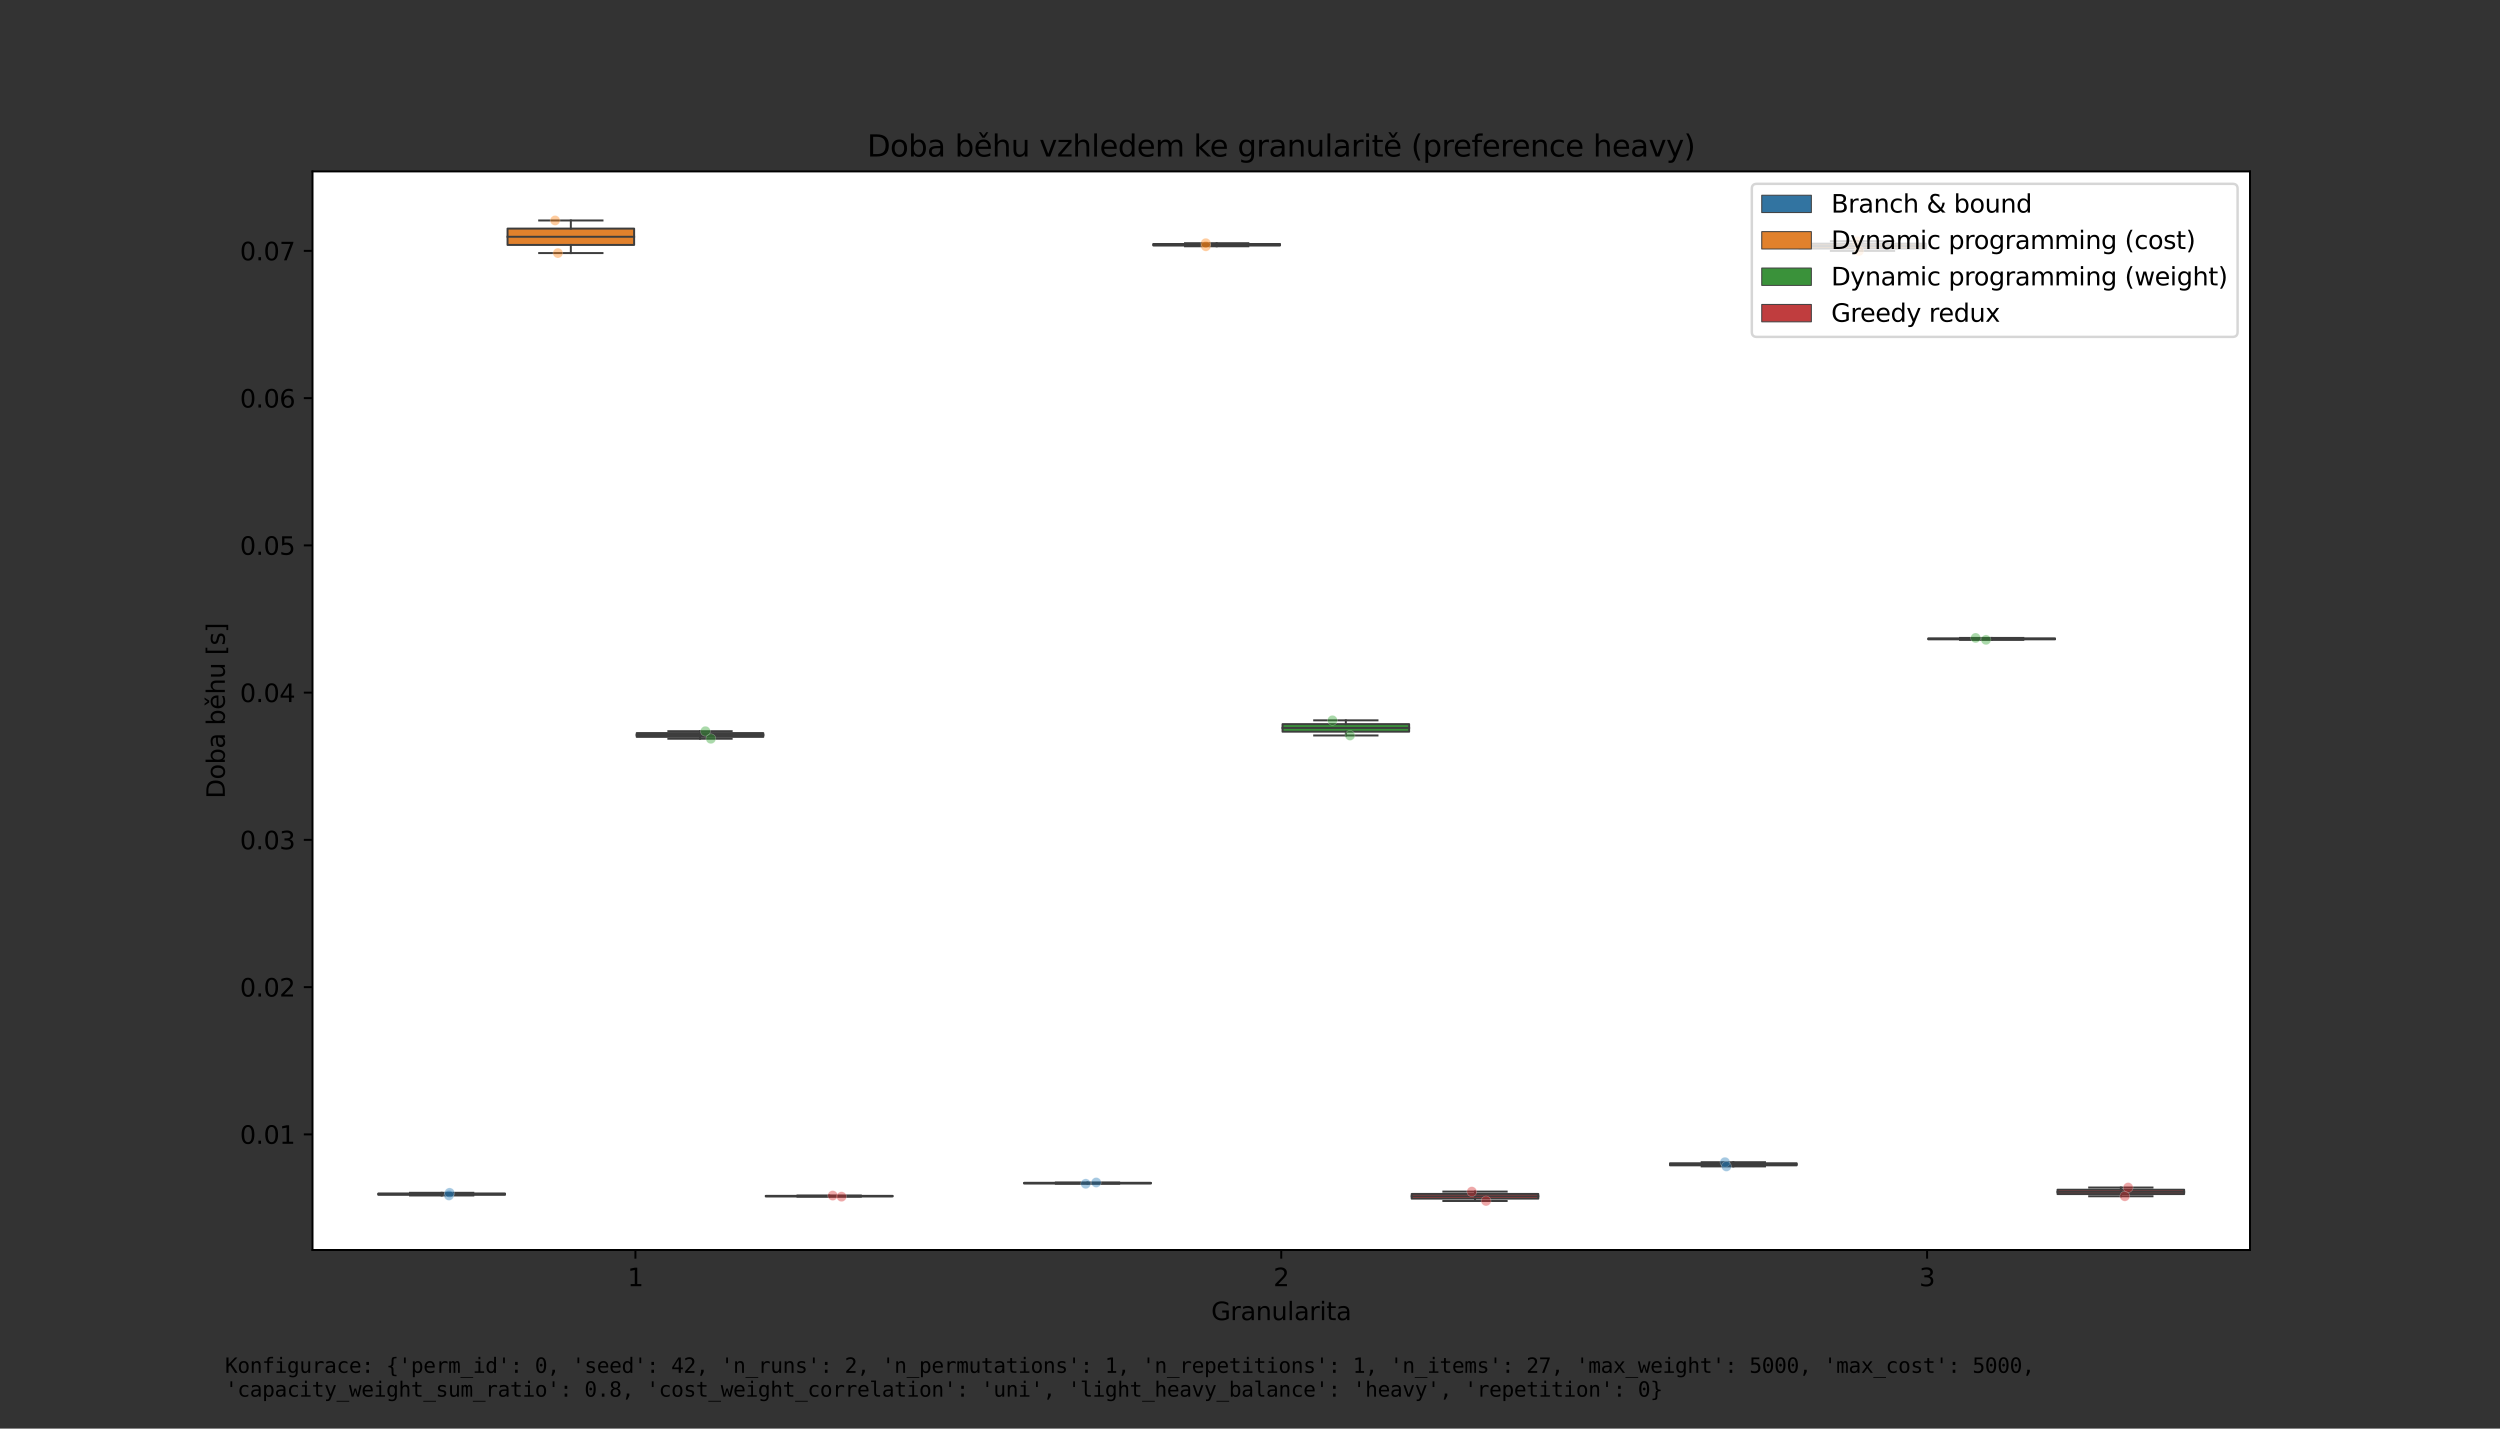 <?xml version="1.0" encoding="utf-8" standalone="no"?>
<!DOCTYPE svg PUBLIC "-//W3C//DTD SVG 1.1//EN"
  "http://www.w3.org/Graphics/SVG/1.1/DTD/svg11.dtd">
<svg height="576pt" version="1.1" viewBox="0 0 1008 576" width="1008pt" xmlns="http://www.w3.org/2000/svg" xmlns:xlink="http://www.w3.org/1999/xlink">
 <rect x="0" y="0" width="1008" height="576" fill="#333333" stroke="none"/>
 <defs>
  <style type="text/css">*{stroke-linecap:butt;stroke-linejoin:round;}</style>
 </defs>
 <g id="figure_1">
  <g id="patch_1">
   <path d="M 0 576 
L 1008 576 
L 1008 0 
L 0 0 
z
" style="fill:none;"/>
  </g>
  <g id="axes_1">
   <g id="patch_2">
    <path d="M 126 504 
L 907.2 504 
L 907.2 69.12 
L 126 69.12 
z
" style="fill:#ffffff;"/>
   </g>
   <g id="patch_3">
    <path clip-path="url(#pc2fc7a30ed)" d="M 152.561 481.74 
L 203.599 481.74 
L 203.599 481.211 
L 152.561 481.211 
L 152.561 481.74 
z
" style="fill:#3274a1;stroke:#3d3d3d;stroke-linejoin:miter;stroke-width:0.8;"/>
   </g>
   <g id="patch_4">
    <path clip-path="url(#pc2fc7a30ed)" d="M 204.641 98.753 
L 255.679 98.753 
L 255.679 92.176 
L 204.641 92.176 
L 204.641 98.753 
z
" style="fill:#e1812c;stroke:#3d3d3d;stroke-linejoin:miter;stroke-width:0.8;"/>
   </g>
   <g id="patch_5">
    <path clip-path="url(#pc2fc7a30ed)" d="M 256.721 297.108 
L 307.759 297.108 
L 307.759 295.581 
L 256.721 295.581 
L 256.721 297.108 
z
" style="fill:#3a923a;stroke:#3d3d3d;stroke-linejoin:miter;stroke-width:0.8;"/>
   </g>
   <g id="patch_6">
    <path clip-path="url(#pc2fc7a30ed)" d="M 308.801 482.384 
L 359.839 482.384 
L 359.839 482.161 
L 308.801 482.161 
L 308.801 482.384 
z
" style="fill:#c03d3e;stroke:#3d3d3d;stroke-linejoin:miter;stroke-width:0.8;"/>
   </g>
   <g id="patch_7">
    <path clip-path="url(#pc2fc7a30ed)" d="M 412.961 477.168 
L 463.999 477.168 
L 463.999 476.91 
L 412.961 476.91 
L 412.961 477.168 
z
" style="fill:#3274a1;stroke:#3d3d3d;stroke-linejoin:miter;stroke-width:0.8;"/>
   </g>
   <g id="patch_8">
    <path clip-path="url(#pc2fc7a30ed)" d="M 465.041 98.988 
L 516.079 98.988 
L 516.079 98.367 
L 465.041 98.367 
L 465.041 98.988 
z
" style="fill:#e1812c;stroke:#3d3d3d;stroke-linejoin:miter;stroke-width:0.8;"/>
   </g>
   <g id="patch_9">
    <path clip-path="url(#pc2fc7a30ed)" d="M 517.121 295.02 
L 568.159 295.02 
L 568.159 291.967 
L 517.121 291.967 
L 517.121 295.02 
z
" style="fill:#3a923a;stroke:#3d3d3d;stroke-linejoin:miter;stroke-width:0.8;"/>
   </g>
   <g id="patch_10">
    <path clip-path="url(#pc2fc7a30ed)" d="M 569.201 483.29 
L 620.239 483.29 
L 620.239 481.403 
L 569.201 481.403 
L 569.201 483.29 
z
" style="fill:#c03d3e;stroke:#3d3d3d;stroke-linejoin:miter;stroke-width:0.8;"/>
   </g>
   <g id="patch_11">
    <path clip-path="url(#pc2fc7a30ed)" d="M 673.361 469.873 
L 724.399 469.873 
L 724.399 469.016 
L 673.361 469.016 
L 673.361 469.873 
z
" style="fill:#3274a1;stroke:#3d3d3d;stroke-linejoin:miter;stroke-width:0.8;"/>
   </g>
   <g id="patch_12">
    <path clip-path="url(#pc2fc7a30ed)" d="M 725.441 100.207 
L 776.479 100.207 
L 776.479 98.24 
L 725.441 98.24 
L 725.441 100.207 
z
" style="fill:#e1812c;stroke:#3d3d3d;stroke-linejoin:miter;stroke-width:0.8;"/>
   </g>
   <g id="patch_13">
    <path clip-path="url(#pc2fc7a30ed)" d="M 777.521 257.792 
L 828.559 257.792 
L 828.559 257.404 
L 777.521 257.404 
L 777.521 257.792 
z
" style="fill:#3a923a;stroke:#3d3d3d;stroke-linejoin:miter;stroke-width:0.8;"/>
   </g>
   <g id="patch_14">
    <path clip-path="url(#pc2fc7a30ed)" d="M 829.601 481.449 
L 880.639 481.449 
L 880.639 479.689 
L 829.601 479.689 
L 829.601 481.449 
z
" style="fill:#c03d3e;stroke:#3d3d3d;stroke-linejoin:miter;stroke-width:0.8;"/>
   </g>
   <g id="PathCollection_1"/>
   <g id="PathCollection_2"/>
   <g id="PathCollection_3"/>
   <g id="PathCollection_4"/>
   <g id="patch_15">
    <path clip-path="url(#pc2fc7a30ed)" d="M 256.2 516.757 
L 256.2 516.757 
L 256.2 516.757 
L 256.2 516.757 
z
" style="fill:#3274a1;stroke:#3d3d3d;stroke-linejoin:miter;stroke-width:0.4;"/>
   </g>
   <g id="patch_16">
    <path clip-path="url(#pc2fc7a30ed)" d="M 256.2 516.757 
L 256.2 516.757 
L 256.2 516.757 
L 256.2 516.757 
z
" style="fill:#e1812c;stroke:#3d3d3d;stroke-linejoin:miter;stroke-width:0.4;"/>
   </g>
   <g id="patch_17">
    <path clip-path="url(#pc2fc7a30ed)" d="M 256.2 516.757 
L 256.2 516.757 
L 256.2 516.757 
L 256.2 516.757 
z
" style="fill:#3a923a;stroke:#3d3d3d;stroke-linejoin:miter;stroke-width:0.4;"/>
   </g>
   <g id="patch_18">
    <path clip-path="url(#pc2fc7a30ed)" d="M 256.2 516.757 
L 256.2 516.757 
L 256.2 516.757 
L 256.2 516.757 
z
" style="fill:#c03d3e;stroke:#3d3d3d;stroke-linejoin:miter;stroke-width:0.4;"/>
   </g>
   <g id="matplotlib.axis_1">
    <g id="xtick_1">
     <g id="line2d_1">
      <defs>
       <path d="M 0 0 
L 0 3.5 
" id="m0693cfec4d" style="stroke:#000000;stroke-width:0.8;"/>
      </defs>
      <g>
       <use style="stroke:#000000;stroke-width:0.8;" x="256.2" xlink:href="#m0693cfec4d" y="504"/>
      </g>
     </g>
     <g id="text_1">
      <!-- 1 -->
      <g transform="translate(253.019 518.598)scale(0.1 -0.1)">
       <defs>
        <path d="M 794 531 
L 1825 531 
L 1825 4091 
L 703 3866 
L 703 4441 
L 1819 4666 
L 2450 4666 
L 2450 531 
L 3481 531 
L 3481 0 
L 794 0 
L 794 531 
z
" id="DejaVuSans-31" transform="scale(0.016)"/>
       </defs>
       <use xlink:href="#DejaVuSans-31"/>
      </g>
     </g>
    </g>
    <g id="xtick_2">
     <g id="line2d_2">
      <g>
       <use style="stroke:#000000;stroke-width:0.8;" x="516.6" xlink:href="#m0693cfec4d" y="504"/>
      </g>
     </g>
     <g id="text_2">
      <!-- 2 -->
      <g transform="translate(513.419 518.598)scale(0.1 -0.1)">
       <defs>
        <path d="M 1228 531 
L 3431 531 
L 3431 0 
L 469 0 
L 469 531 
Q 828 903 1448 1529 
Q 2069 2156 2228 2338 
Q 2531 2678 2651 2914 
Q 2772 3150 2772 3378 
Q 2772 3750 2511 3984 
Q 2250 4219 1831 4219 
Q 1534 4219 1204 4116 
Q 875 4013 500 3803 
L 500 4441 
Q 881 4594 1212 4672 
Q 1544 4750 1819 4750 
Q 2544 4750 2975 4387 
Q 3406 4025 3406 3419 
Q 3406 3131 3298 2873 
Q 3191 2616 2906 2266 
Q 2828 2175 2409 1742 
Q 1991 1309 1228 531 
z
" id="DejaVuSans-32" transform="scale(0.016)"/>
       </defs>
       <use xlink:href="#DejaVuSans-32"/>
      </g>
     </g>
    </g>
    <g id="xtick_3">
     <g id="line2d_3">
      <g>
       <use style="stroke:#000000;stroke-width:0.8;" x="777" xlink:href="#m0693cfec4d" y="504"/>
      </g>
     </g>
     <g id="text_3">
      <!-- 3 -->
      <g transform="translate(773.819 518.598)scale(0.1 -0.1)">
       <defs>
        <path d="M 2597 2516 
Q 3050 2419 3304 2112 
Q 3559 1806 3559 1356 
Q 3559 666 3084 287 
Q 2609 -91 1734 -91 
Q 1441 -91 1130 -33 
Q 819 25 488 141 
L 488 750 
Q 750 597 1062 519 
Q 1375 441 1716 441 
Q 2309 441 2620 675 
Q 2931 909 2931 1356 
Q 2931 1769 2642 2001 
Q 2353 2234 1838 2234 
L 1294 2234 
L 1294 2753 
L 1863 2753 
Q 2328 2753 2575 2939 
Q 2822 3125 2822 3475 
Q 2822 3834 2567 4026 
Q 2313 4219 1838 4219 
Q 1578 4219 1281 4162 
Q 984 4106 628 3988 
L 628 4550 
Q 988 4650 1302 4700 
Q 1616 4750 1894 4750 
Q 2613 4750 3031 4423 
Q 3450 4097 3450 3541 
Q 3450 3153 3228 2886 
Q 3006 2619 2597 2516 
z
" id="DejaVuSans-33" transform="scale(0.016)"/>
       </defs>
       <use xlink:href="#DejaVuSans-33"/>
      </g>
     </g>
    </g>
    <g id="text_4">
     <!-- Granularita -->
     <g transform="translate(488.347 532.277)scale(0.1 -0.1)">
      <defs>
       <path d="M 3809 666 
L 3809 1919 
L 2778 1919 
L 2778 2438 
L 4434 2438 
L 4434 434 
Q 4069 175 3628 42 
Q 3188 -91 2688 -91 
Q 1594 -91 976 548 
Q 359 1188 359 2328 
Q 359 3472 976 4111 
Q 1594 4750 2688 4750 
Q 3144 4750 3555 4637 
Q 3966 4525 4313 4306 
L 4313 3634 
Q 3963 3931 3569 4081 
Q 3175 4231 2741 4231 
Q 1884 4231 1454 3753 
Q 1025 3275 1025 2328 
Q 1025 1384 1454 906 
Q 1884 428 2741 428 
Q 3075 428 3337 486 
Q 3600 544 3809 666 
z
" id="DejaVuSans-47" transform="scale(0.016)"/>
       <path d="M 2631 2963 
Q 2534 3019 2420 3045 
Q 2306 3072 2169 3072 
Q 1681 3072 1420 2755 
Q 1159 2438 1159 1844 
L 1159 0 
L 581 0 
L 581 3500 
L 1159 3500 
L 1159 2956 
Q 1341 3275 1631 3429 
Q 1922 3584 2338 3584 
Q 2397 3584 2469 3576 
Q 2541 3569 2628 3553 
L 2631 2963 
z
" id="DejaVuSans-72" transform="scale(0.016)"/>
       <path d="M 2194 1759 
Q 1497 1759 1228 1600 
Q 959 1441 959 1056 
Q 959 750 1161 570 
Q 1363 391 1709 391 
Q 2188 391 2477 730 
Q 2766 1069 2766 1631 
L 2766 1759 
L 2194 1759 
z
M 3341 1997 
L 3341 0 
L 2766 0 
L 2766 531 
Q 2569 213 2275 61 
Q 1981 -91 1556 -91 
Q 1019 -91 701 211 
Q 384 513 384 1019 
Q 384 1609 779 1909 
Q 1175 2209 1959 2209 
L 2766 2209 
L 2766 2266 
Q 2766 2663 2505 2880 
Q 2244 3097 1772 3097 
Q 1472 3097 1187 3025 
Q 903 2953 641 2809 
L 641 3341 
Q 956 3463 1253 3523 
Q 1550 3584 1831 3584 
Q 2591 3584 2966 3190 
Q 3341 2797 3341 1997 
z
" id="DejaVuSans-61" transform="scale(0.016)"/>
       <path d="M 3513 2113 
L 3513 0 
L 2938 0 
L 2938 2094 
Q 2938 2591 2744 2837 
Q 2550 3084 2163 3084 
Q 1697 3084 1428 2787 
Q 1159 2491 1159 1978 
L 1159 0 
L 581 0 
L 581 3500 
L 1159 3500 
L 1159 2956 
Q 1366 3272 1645 3428 
Q 1925 3584 2291 3584 
Q 2894 3584 3203 3211 
Q 3513 2838 3513 2113 
z
" id="DejaVuSans-6e" transform="scale(0.016)"/>
       <path d="M 544 1381 
L 544 3500 
L 1119 3500 
L 1119 1403 
Q 1119 906 1312 657 
Q 1506 409 1894 409 
Q 2359 409 2629 706 
Q 2900 1003 2900 1516 
L 2900 3500 
L 3475 3500 
L 3475 0 
L 2900 0 
L 2900 538 
Q 2691 219 2414 64 
Q 2138 -91 1772 -91 
Q 1169 -91 856 284 
Q 544 659 544 1381 
z
M 1991 3584 
L 1991 3584 
z
" id="DejaVuSans-75" transform="scale(0.016)"/>
       <path d="M 603 4863 
L 1178 4863 
L 1178 0 
L 603 0 
L 603 4863 
z
" id="DejaVuSans-6c" transform="scale(0.016)"/>
       <path d="M 603 3500 
L 1178 3500 
L 1178 0 
L 603 0 
L 603 3500 
z
M 603 4863 
L 1178 4863 
L 1178 4134 
L 603 4134 
L 603 4863 
z
" id="DejaVuSans-69" transform="scale(0.016)"/>
       <path d="M 1172 4494 
L 1172 3500 
L 2356 3500 
L 2356 3053 
L 1172 3053 
L 1172 1153 
Q 1172 725 1289 603 
Q 1406 481 1766 481 
L 2356 481 
L 2356 0 
L 1766 0 
Q 1100 0 847 248 
Q 594 497 594 1153 
L 594 3053 
L 172 3053 
L 172 3500 
L 594 3500 
L 594 4494 
L 1172 4494 
z
" id="DejaVuSans-74" transform="scale(0.016)"/>
      </defs>
      <use xlink:href="#DejaVuSans-47"/>
      <use x="77.49" xlink:href="#DejaVuSans-72"/>
      <use x="118.604" xlink:href="#DejaVuSans-61"/>
      <use x="179.883" xlink:href="#DejaVuSans-6e"/>
      <use x="243.262" xlink:href="#DejaVuSans-75"/>
      <use x="306.641" xlink:href="#DejaVuSans-6c"/>
      <use x="334.424" xlink:href="#DejaVuSans-61"/>
      <use x="395.703" xlink:href="#DejaVuSans-72"/>
      <use x="436.816" xlink:href="#DejaVuSans-69"/>
      <use x="464.6" xlink:href="#DejaVuSans-74"/>
      <use x="503.809" xlink:href="#DejaVuSans-61"/>
     </g>
    </g>
   </g>
   <g id="matplotlib.axis_2">
    <g id="ytick_1">
     <g id="line2d_4">
      <defs>
       <path d="M 0 0 
L -3.5 0 
" id="m6e8793fcc6" style="stroke:#000000;stroke-width:0.8;"/>
      </defs>
      <g>
       <use style="stroke:#000000;stroke-width:0.8;" x="126" xlink:href="#m6e8793fcc6" y="457.386"/>
      </g>
     </g>
     <g id="text_5">
      <!-- 0.01 -->
      <g transform="translate(96.734 461.185)scale(0.1 -0.1)">
       <defs>
        <path d="M 2034 4250 
Q 1547 4250 1301 3770 
Q 1056 3291 1056 2328 
Q 1056 1369 1301 889 
Q 1547 409 2034 409 
Q 2525 409 2770 889 
Q 3016 1369 3016 2328 
Q 3016 3291 2770 3770 
Q 2525 4250 2034 4250 
z
M 2034 4750 
Q 2819 4750 3233 4129 
Q 3647 3509 3647 2328 
Q 3647 1150 3233 529 
Q 2819 -91 2034 -91 
Q 1250 -91 836 529 
Q 422 1150 422 2328 
Q 422 3509 836 4129 
Q 1250 4750 2034 4750 
z
" id="DejaVuSans-30" transform="scale(0.016)"/>
        <path d="M 684 794 
L 1344 794 
L 1344 0 
L 684 0 
L 684 794 
z
" id="DejaVuSans-2e" transform="scale(0.016)"/>
       </defs>
       <use xlink:href="#DejaVuSans-30"/>
       <use x="63.623" xlink:href="#DejaVuSans-2e"/>
       <use x="95.41" xlink:href="#DejaVuSans-30"/>
       <use x="159.033" xlink:href="#DejaVuSans-31"/>
      </g>
     </g>
    </g>
    <g id="ytick_2">
     <g id="line2d_5">
      <g>
       <use style="stroke:#000000;stroke-width:0.8;" x="126" xlink:href="#m6e8793fcc6" y="398.015"/>
      </g>
     </g>
     <g id="text_6">
      <!-- 0.02 -->
      <g transform="translate(96.734 401.814)scale(0.1 -0.1)">
       <use xlink:href="#DejaVuSans-30"/>
       <use x="63.623" xlink:href="#DejaVuSans-2e"/>
       <use x="95.41" xlink:href="#DejaVuSans-30"/>
       <use x="159.033" xlink:href="#DejaVuSans-32"/>
      </g>
     </g>
    </g>
    <g id="ytick_3">
     <g id="line2d_6">
      <g>
       <use style="stroke:#000000;stroke-width:0.8;" x="126" xlink:href="#m6e8793fcc6" y="338.644"/>
      </g>
     </g>
     <g id="text_7">
      <!-- 0.03 -->
      <g transform="translate(96.734 342.443)scale(0.1 -0.1)">
       <use xlink:href="#DejaVuSans-30"/>
       <use x="63.623" xlink:href="#DejaVuSans-2e"/>
       <use x="95.41" xlink:href="#DejaVuSans-30"/>
       <use x="159.033" xlink:href="#DejaVuSans-33"/>
      </g>
     </g>
    </g>
    <g id="ytick_4">
     <g id="line2d_7">
      <g>
       <use style="stroke:#000000;stroke-width:0.8;" x="126" xlink:href="#m6e8793fcc6" y="279.273"/>
      </g>
     </g>
     <g id="text_8">
      <!-- 0.04 -->
      <g transform="translate(96.734 283.072)scale(0.1 -0.1)">
       <defs>
        <path d="M 2419 4116 
L 825 1625 
L 2419 1625 
L 2419 4116 
z
M 2253 4666 
L 3047 4666 
L 3047 1625 
L 3713 1625 
L 3713 1100 
L 3047 1100 
L 3047 0 
L 2419 0 
L 2419 1100 
L 313 1100 
L 313 1709 
L 2253 4666 
z
" id="DejaVuSans-34" transform="scale(0.016)"/>
       </defs>
       <use xlink:href="#DejaVuSans-30"/>
       <use x="63.623" xlink:href="#DejaVuSans-2e"/>
       <use x="95.41" xlink:href="#DejaVuSans-30"/>
       <use x="159.033" xlink:href="#DejaVuSans-34"/>
      </g>
     </g>
    </g>
    <g id="ytick_5">
     <g id="line2d_8">
      <g>
       <use style="stroke:#000000;stroke-width:0.8;" x="126" xlink:href="#m6e8793fcc6" y="219.902"/>
      </g>
     </g>
     <g id="text_9">
      <!-- 0.05 -->
      <g transform="translate(96.734 223.701)scale(0.1 -0.1)">
       <defs>
        <path d="M 691 4666 
L 3169 4666 
L 3169 4134 
L 1269 4134 
L 1269 2991 
Q 1406 3038 1543 3061 
Q 1681 3084 1819 3084 
Q 2600 3084 3056 2656 
Q 3513 2228 3513 1497 
Q 3513 744 3044 326 
Q 2575 -91 1722 -91 
Q 1428 -91 1123 -41 
Q 819 9 494 109 
L 494 744 
Q 775 591 1075 516 
Q 1375 441 1709 441 
Q 2250 441 2565 725 
Q 2881 1009 2881 1497 
Q 2881 1984 2565 2268 
Q 2250 2553 1709 2553 
Q 1456 2553 1204 2497 
Q 953 2441 691 2322 
L 691 4666 
z
" id="DejaVuSans-35" transform="scale(0.016)"/>
       </defs>
       <use xlink:href="#DejaVuSans-30"/>
       <use x="63.623" xlink:href="#DejaVuSans-2e"/>
       <use x="95.41" xlink:href="#DejaVuSans-30"/>
       <use x="159.033" xlink:href="#DejaVuSans-35"/>
      </g>
     </g>
    </g>
    <g id="ytick_6">
     <g id="line2d_9">
      <g>
       <use style="stroke:#000000;stroke-width:0.8;" x="126" xlink:href="#m6e8793fcc6" y="160.531"/>
      </g>
     </g>
     <g id="text_10">
      <!-- 0.06 -->
      <g transform="translate(96.734 164.33)scale(0.1 -0.1)">
       <defs>
        <path d="M 2113 2584 
Q 1688 2584 1439 2293 
Q 1191 2003 1191 1497 
Q 1191 994 1439 701 
Q 1688 409 2113 409 
Q 2538 409 2786 701 
Q 3034 994 3034 1497 
Q 3034 2003 2786 2293 
Q 2538 2584 2113 2584 
z
M 3366 4563 
L 3366 3988 
Q 3128 4100 2886 4159 
Q 2644 4219 2406 4219 
Q 1781 4219 1451 3797 
Q 1122 3375 1075 2522 
Q 1259 2794 1537 2939 
Q 1816 3084 2150 3084 
Q 2853 3084 3261 2657 
Q 3669 2231 3669 1497 
Q 3669 778 3244 343 
Q 2819 -91 2113 -91 
Q 1303 -91 875 529 
Q 447 1150 447 2328 
Q 447 3434 972 4092 
Q 1497 4750 2381 4750 
Q 2619 4750 2861 4703 
Q 3103 4656 3366 4563 
z
" id="DejaVuSans-36" transform="scale(0.016)"/>
       </defs>
       <use xlink:href="#DejaVuSans-30"/>
       <use x="63.623" xlink:href="#DejaVuSans-2e"/>
       <use x="95.41" xlink:href="#DejaVuSans-30"/>
       <use x="159.033" xlink:href="#DejaVuSans-36"/>
      </g>
     </g>
    </g>
    <g id="ytick_7">
     <g id="line2d_10">
      <g>
       <use style="stroke:#000000;stroke-width:0.8;" x="126" xlink:href="#m6e8793fcc6" y="101.159"/>
      </g>
     </g>
     <g id="text_11">
      <!-- 0.07 -->
      <g transform="translate(96.734 104.959)scale(0.1 -0.1)">
       <defs>
        <path d="M 525 4666 
L 3525 4666 
L 3525 4397 
L 1831 0 
L 1172 0 
L 2766 4134 
L 525 4134 
L 525 4666 
z
" id="DejaVuSans-37" transform="scale(0.016)"/>
       </defs>
       <use xlink:href="#DejaVuSans-30"/>
       <use x="63.623" xlink:href="#DejaVuSans-2e"/>
       <use x="95.41" xlink:href="#DejaVuSans-30"/>
       <use x="159.033" xlink:href="#DejaVuSans-37"/>
      </g>
     </g>
    </g>
    <g id="text_12">
     <!-- Doba běhu [s] -->
     <g transform="translate(90.655 321.98)rotate(-90)scale(0.1 -0.1)">
      <defs>
       <path d="M 1259 4147 
L 1259 519 
L 2022 519 
Q 2988 519 3436 956 
Q 3884 1394 3884 2338 
Q 3884 3275 3436 3711 
Q 2988 4147 2022 4147 
L 1259 4147 
z
M 628 4666 
L 1925 4666 
Q 3281 4666 3915 4102 
Q 4550 3538 4550 2338 
Q 4550 1131 3912 565 
Q 3275 0 1925 0 
L 628 0 
L 628 4666 
z
" id="DejaVuSans-44" transform="scale(0.016)"/>
       <path d="M 1959 3097 
Q 1497 3097 1228 2736 
Q 959 2375 959 1747 
Q 959 1119 1226 758 
Q 1494 397 1959 397 
Q 2419 397 2687 759 
Q 2956 1122 2956 1747 
Q 2956 2369 2687 2733 
Q 2419 3097 1959 3097 
z
M 1959 3584 
Q 2709 3584 3137 3096 
Q 3566 2609 3566 1747 
Q 3566 888 3137 398 
Q 2709 -91 1959 -91 
Q 1206 -91 779 398 
Q 353 888 353 1747 
Q 353 2609 779 3096 
Q 1206 3584 1959 3584 
z
" id="DejaVuSans-6f" transform="scale(0.016)"/>
       <path d="M 3116 1747 
Q 3116 2381 2855 2742 
Q 2594 3103 2138 3103 
Q 1681 3103 1420 2742 
Q 1159 2381 1159 1747 
Q 1159 1113 1420 752 
Q 1681 391 2138 391 
Q 2594 391 2855 752 
Q 3116 1113 3116 1747 
z
M 1159 2969 
Q 1341 3281 1617 3432 
Q 1894 3584 2278 3584 
Q 2916 3584 3314 3078 
Q 3713 2572 3713 1747 
Q 3713 922 3314 415 
Q 2916 -91 2278 -91 
Q 1894 -91 1617 61 
Q 1341 213 1159 525 
L 1159 0 
L 581 0 
L 581 4863 
L 1159 4863 
L 1159 2969 
z
" id="DejaVuSans-62" transform="scale(0.016)"/>
       <path id="DejaVuSans-20" transform="scale(0.016)"/>
       <path d="M 3597 1894 
L 3597 1613 
L 953 1613 
Q 991 1019 1311 708 
Q 1631 397 2203 397 
Q 2534 397 2845 478 
Q 3156 559 3463 722 
L 3463 178 
Q 3153 47 2828 -22 
Q 2503 -91 2169 -91 
Q 1331 -91 842 396 
Q 353 884 353 1716 
Q 353 2575 817 3079 
Q 1281 3584 2069 3584 
Q 2775 3584 3186 3129 
Q 3597 2675 3597 1894 
z
M 3022 2063 
Q 3016 2534 2758 2815 
Q 2500 3097 2075 3097 
Q 1594 3097 1305 2825 
Q 1016 2553 972 2059 
L 3022 2063 
z
M 1833 3944 
L 1067 5119 
L 1502 5119 
L 2064 4353 
L 2627 5119 
L 3061 5119 
L 2295 3944 
L 1833 3944 
z
" id="DejaVuSans-11b" transform="scale(0.016)"/>
       <path d="M 3513 2113 
L 3513 0 
L 2938 0 
L 2938 2094 
Q 2938 2591 2744 2837 
Q 2550 3084 2163 3084 
Q 1697 3084 1428 2787 
Q 1159 2491 1159 1978 
L 1159 0 
L 581 0 
L 581 4863 
L 1159 4863 
L 1159 2956 
Q 1366 3272 1645 3428 
Q 1925 3584 2291 3584 
Q 2894 3584 3203 3211 
Q 3513 2838 3513 2113 
z
" id="DejaVuSans-68" transform="scale(0.016)"/>
       <path d="M 550 4863 
L 1875 4863 
L 1875 4416 
L 1125 4416 
L 1125 -397 
L 1875 -397 
L 1875 -844 
L 550 -844 
L 550 4863 
z
" id="DejaVuSans-5b" transform="scale(0.016)"/>
       <path d="M 2834 3397 
L 2834 2853 
Q 2591 2978 2328 3040 
Q 2066 3103 1784 3103 
Q 1356 3103 1142 2972 
Q 928 2841 928 2578 
Q 928 2378 1081 2264 
Q 1234 2150 1697 2047 
L 1894 2003 
Q 2506 1872 2764 1633 
Q 3022 1394 3022 966 
Q 3022 478 2636 193 
Q 2250 -91 1575 -91 
Q 1294 -91 989 -36 
Q 684 19 347 128 
L 347 722 
Q 666 556 975 473 
Q 1284 391 1588 391 
Q 1994 391 2212 530 
Q 2431 669 2431 922 
Q 2431 1156 2273 1281 
Q 2116 1406 1581 1522 
L 1381 1569 
Q 847 1681 609 1914 
Q 372 2147 372 2553 
Q 372 3047 722 3315 
Q 1072 3584 1716 3584 
Q 2034 3584 2315 3537 
Q 2597 3491 2834 3397 
z
" id="DejaVuSans-73" transform="scale(0.016)"/>
       <path d="M 1947 4863 
L 1947 -844 
L 622 -844 
L 622 -397 
L 1369 -397 
L 1369 4416 
L 622 4416 
L 622 4863 
L 1947 4863 
z
" id="DejaVuSans-5d" transform="scale(0.016)"/>
      </defs>
      <use xlink:href="#DejaVuSans-44"/>
      <use x="77.002" xlink:href="#DejaVuSans-6f"/>
      <use x="138.184" xlink:href="#DejaVuSans-62"/>
      <use x="201.66" xlink:href="#DejaVuSans-61"/>
      <use x="262.939" xlink:href="#DejaVuSans-20"/>
      <use x="294.727" xlink:href="#DejaVuSans-62"/>
      <use x="358.203" xlink:href="#DejaVuSans-11b"/>
      <use x="419.727" xlink:href="#DejaVuSans-68"/>
      <use x="483.105" xlink:href="#DejaVuSans-75"/>
      <use x="546.484" xlink:href="#DejaVuSans-20"/>
      <use x="578.271" xlink:href="#DejaVuSans-5b"/>
      <use x="617.285" xlink:href="#DejaVuSans-73"/>
      <use x="669.385" xlink:href="#DejaVuSans-5d"/>
     </g>
    </g>
   </g>
   <g id="line2d_11">
    <path clip-path="url(#pc2fc7a30ed)" d="M 178.08 481.74 
L 178.08 482.005 
" style="fill:none;stroke:#3d3d3d;stroke-linecap:square;stroke-width:0.8;"/>
   </g>
   <g id="line2d_12">
    <path clip-path="url(#pc2fc7a30ed)" d="M 178.08 481.211 
L 178.08 480.946 
" style="fill:none;stroke:#3d3d3d;stroke-linecap:square;stroke-width:0.8;"/>
   </g>
   <g id="line2d_13">
    <path clip-path="url(#pc2fc7a30ed)" d="M 165.32 482.005 
L 190.84 482.005 
" style="fill:none;stroke:#3d3d3d;stroke-linecap:square;stroke-width:0.8;"/>
   </g>
   <g id="line2d_14">
    <path clip-path="url(#pc2fc7a30ed)" d="M 165.32 480.946 
L 190.84 480.946 
" style="fill:none;stroke:#3d3d3d;stroke-linecap:square;stroke-width:0.8;"/>
   </g>
   <g id="line2d_15"/>
   <g id="line2d_16">
    <path clip-path="url(#pc2fc7a30ed)" d="M 230.16 98.753 
L 230.16 102.042 
" style="fill:none;stroke:#3d3d3d;stroke-linecap:square;stroke-width:0.8;"/>
   </g>
   <g id="line2d_17">
    <path clip-path="url(#pc2fc7a30ed)" d="M 230.16 92.176 
L 230.16 88.887 
" style="fill:none;stroke:#3d3d3d;stroke-linecap:square;stroke-width:0.8;"/>
   </g>
   <g id="line2d_18">
    <path clip-path="url(#pc2fc7a30ed)" d="M 217.4 102.042 
L 242.92 102.042 
" style="fill:none;stroke:#3d3d3d;stroke-linecap:square;stroke-width:0.8;"/>
   </g>
   <g id="line2d_19">
    <path clip-path="url(#pc2fc7a30ed)" d="M 217.4 88.887 
L 242.92 88.887 
" style="fill:none;stroke:#3d3d3d;stroke-linecap:square;stroke-width:0.8;"/>
   </g>
   <g id="line2d_20"/>
   <g id="line2d_21">
    <path clip-path="url(#pc2fc7a30ed)" d="M 282.24 297.108 
L 282.24 297.871 
" style="fill:none;stroke:#3d3d3d;stroke-linecap:square;stroke-width:0.8;"/>
   </g>
   <g id="line2d_22">
    <path clip-path="url(#pc2fc7a30ed)" d="M 282.24 295.581 
L 282.24 294.818 
" style="fill:none;stroke:#3d3d3d;stroke-linecap:square;stroke-width:0.8;"/>
   </g>
   <g id="line2d_23">
    <path clip-path="url(#pc2fc7a30ed)" d="M 269.48 297.871 
L 295 297.871 
" style="fill:none;stroke:#3d3d3d;stroke-linecap:square;stroke-width:0.8;"/>
   </g>
   <g id="line2d_24">
    <path clip-path="url(#pc2fc7a30ed)" d="M 269.48 294.818 
L 295 294.818 
" style="fill:none;stroke:#3d3d3d;stroke-linecap:square;stroke-width:0.8;"/>
   </g>
   <g id="line2d_25"/>
   <g id="line2d_26">
    <path clip-path="url(#pc2fc7a30ed)" d="M 334.32 482.384 
L 334.32 482.496 
" style="fill:none;stroke:#3d3d3d;stroke-linecap:square;stroke-width:0.8;"/>
   </g>
   <g id="line2d_27">
    <path clip-path="url(#pc2fc7a30ed)" d="M 334.32 482.161 
L 334.32 482.05 
" style="fill:none;stroke:#3d3d3d;stroke-linecap:square;stroke-width:0.8;"/>
   </g>
   <g id="line2d_28">
    <path clip-path="url(#pc2fc7a30ed)" d="M 321.56 482.496 
L 347.08 482.496 
" style="fill:none;stroke:#3d3d3d;stroke-linecap:square;stroke-width:0.8;"/>
   </g>
   <g id="line2d_29">
    <path clip-path="url(#pc2fc7a30ed)" d="M 321.56 482.05 
L 347.08 482.05 
" style="fill:none;stroke:#3d3d3d;stroke-linecap:square;stroke-width:0.8;"/>
   </g>
   <g id="line2d_30"/>
   <g id="line2d_31">
    <path clip-path="url(#pc2fc7a30ed)" d="M 438.48 477.168 
L 438.48 477.297 
" style="fill:none;stroke:#3d3d3d;stroke-linecap:square;stroke-width:0.8;"/>
   </g>
   <g id="line2d_32">
    <path clip-path="url(#pc2fc7a30ed)" d="M 438.48 476.91 
L 438.48 476.781 
" style="fill:none;stroke:#3d3d3d;stroke-linecap:square;stroke-width:0.8;"/>
   </g>
   <g id="line2d_33">
    <path clip-path="url(#pc2fc7a30ed)" d="M 425.72 477.297 
L 451.24 477.297 
" style="fill:none;stroke:#3d3d3d;stroke-linecap:square;stroke-width:0.8;"/>
   </g>
   <g id="line2d_34">
    <path clip-path="url(#pc2fc7a30ed)" d="M 425.72 476.781 
L 451.24 476.781 
" style="fill:none;stroke:#3d3d3d;stroke-linecap:square;stroke-width:0.8;"/>
   </g>
   <g id="line2d_35"/>
   <g id="line2d_36">
    <path clip-path="url(#pc2fc7a30ed)" d="M 490.56 98.988 
L 490.56 99.298 
" style="fill:none;stroke:#3d3d3d;stroke-linecap:square;stroke-width:0.8;"/>
   </g>
   <g id="line2d_37">
    <path clip-path="url(#pc2fc7a30ed)" d="M 490.56 98.367 
L 490.56 98.057 
" style="fill:none;stroke:#3d3d3d;stroke-linecap:square;stroke-width:0.8;"/>
   </g>
   <g id="line2d_38">
    <path clip-path="url(#pc2fc7a30ed)" d="M 477.8 99.298 
L 503.32 99.298 
" style="fill:none;stroke:#3d3d3d;stroke-linecap:square;stroke-width:0.8;"/>
   </g>
   <g id="line2d_39">
    <path clip-path="url(#pc2fc7a30ed)" d="M 477.8 98.057 
L 503.32 98.057 
" style="fill:none;stroke:#3d3d3d;stroke-linecap:square;stroke-width:0.8;"/>
   </g>
   <g id="line2d_40"/>
   <g id="line2d_41">
    <path clip-path="url(#pc2fc7a30ed)" d="M 542.64 295.02 
L 542.64 296.546 
" style="fill:none;stroke:#3d3d3d;stroke-linecap:square;stroke-width:0.8;"/>
   </g>
   <g id="line2d_42">
    <path clip-path="url(#pc2fc7a30ed)" d="M 542.64 291.967 
L 542.64 290.44 
" style="fill:none;stroke:#3d3d3d;stroke-linecap:square;stroke-width:0.8;"/>
   </g>
   <g id="line2d_43">
    <path clip-path="url(#pc2fc7a30ed)" d="M 529.88 296.546 
L 555.4 296.546 
" style="fill:none;stroke:#3d3d3d;stroke-linecap:square;stroke-width:0.8;"/>
   </g>
   <g id="line2d_44">
    <path clip-path="url(#pc2fc7a30ed)" d="M 529.88 290.44 
L 555.4 290.44 
" style="fill:none;stroke:#3d3d3d;stroke-linecap:square;stroke-width:0.8;"/>
   </g>
   <g id="line2d_45"/>
   <g id="line2d_46">
    <path clip-path="url(#pc2fc7a30ed)" d="M 594.72 483.29 
L 594.72 484.233 
" style="fill:none;stroke:#3d3d3d;stroke-linecap:square;stroke-width:0.8;"/>
   </g>
   <g id="line2d_47">
    <path clip-path="url(#pc2fc7a30ed)" d="M 594.72 481.403 
L 594.72 480.46 
" style="fill:none;stroke:#3d3d3d;stroke-linecap:square;stroke-width:0.8;"/>
   </g>
   <g id="line2d_48">
    <path clip-path="url(#pc2fc7a30ed)" d="M 581.96 484.233 
L 607.48 484.233 
" style="fill:none;stroke:#3d3d3d;stroke-linecap:square;stroke-width:0.8;"/>
   </g>
   <g id="line2d_49">
    <path clip-path="url(#pc2fc7a30ed)" d="M 581.96 480.46 
L 607.48 480.46 
" style="fill:none;stroke:#3d3d3d;stroke-linecap:square;stroke-width:0.8;"/>
   </g>
   <g id="line2d_50"/>
   <g id="line2d_51">
    <path clip-path="url(#pc2fc7a30ed)" d="M 698.88 469.873 
L 698.88 470.301 
" style="fill:none;stroke:#3d3d3d;stroke-linecap:square;stroke-width:0.8;"/>
   </g>
   <g id="line2d_52">
    <path clip-path="url(#pc2fc7a30ed)" d="M 698.88 469.016 
L 698.88 468.587 
" style="fill:none;stroke:#3d3d3d;stroke-linecap:square;stroke-width:0.8;"/>
   </g>
   <g id="line2d_53">
    <path clip-path="url(#pc2fc7a30ed)" d="M 686.12 470.301 
L 711.64 470.301 
" style="fill:none;stroke:#3d3d3d;stroke-linecap:square;stroke-width:0.8;"/>
   </g>
   <g id="line2d_54">
    <path clip-path="url(#pc2fc7a30ed)" d="M 686.12 468.587 
L 711.64 468.587 
" style="fill:none;stroke:#3d3d3d;stroke-linecap:square;stroke-width:0.8;"/>
   </g>
   <g id="line2d_55"/>
   <g id="line2d_56">
    <path clip-path="url(#pc2fc7a30ed)" d="M 750.96 100.207 
L 750.96 101.191 
" style="fill:none;stroke:#3d3d3d;stroke-linecap:square;stroke-width:0.8;"/>
   </g>
   <g id="line2d_57">
    <path clip-path="url(#pc2fc7a30ed)" d="M 750.96 98.24 
L 750.96 97.256 
" style="fill:none;stroke:#3d3d3d;stroke-linecap:square;stroke-width:0.8;"/>
   </g>
   <g id="line2d_58">
    <path clip-path="url(#pc2fc7a30ed)" d="M 738.2 101.191 
L 763.72 101.191 
" style="fill:none;stroke:#3d3d3d;stroke-linecap:square;stroke-width:0.8;"/>
   </g>
   <g id="line2d_59">
    <path clip-path="url(#pc2fc7a30ed)" d="M 738.2 97.256 
L 763.72 97.256 
" style="fill:none;stroke:#3d3d3d;stroke-linecap:square;stroke-width:0.8;"/>
   </g>
   <g id="line2d_60"/>
   <g id="line2d_61">
    <path clip-path="url(#pc2fc7a30ed)" d="M 803.04 257.792 
L 803.04 257.986 
" style="fill:none;stroke:#3d3d3d;stroke-linecap:square;stroke-width:0.8;"/>
   </g>
   <g id="line2d_62">
    <path clip-path="url(#pc2fc7a30ed)" d="M 803.04 257.404 
L 803.04 257.209 
" style="fill:none;stroke:#3d3d3d;stroke-linecap:square;stroke-width:0.8;"/>
   </g>
   <g id="line2d_63">
    <path clip-path="url(#pc2fc7a30ed)" d="M 790.28 257.986 
L 815.8 257.986 
" style="fill:none;stroke:#3d3d3d;stroke-linecap:square;stroke-width:0.8;"/>
   </g>
   <g id="line2d_64">
    <path clip-path="url(#pc2fc7a30ed)" d="M 790.28 257.209 
L 815.8 257.209 
" style="fill:none;stroke:#3d3d3d;stroke-linecap:square;stroke-width:0.8;"/>
   </g>
   <g id="line2d_65"/>
   <g id="line2d_66">
    <path clip-path="url(#pc2fc7a30ed)" d="M 855.12 481.449 
L 855.12 482.329 
" style="fill:none;stroke:#3d3d3d;stroke-linecap:square;stroke-width:0.8;"/>
   </g>
   <g id="line2d_67">
    <path clip-path="url(#pc2fc7a30ed)" d="M 855.12 479.689 
L 855.12 478.808 
" style="fill:none;stroke:#3d3d3d;stroke-linecap:square;stroke-width:0.8;"/>
   </g>
   <g id="line2d_68">
    <path clip-path="url(#pc2fc7a30ed)" d="M 842.36 482.329 
L 867.88 482.329 
" style="fill:none;stroke:#3d3d3d;stroke-linecap:square;stroke-width:0.8;"/>
   </g>
   <g id="line2d_69">
    <path clip-path="url(#pc2fc7a30ed)" d="M 842.36 478.808 
L 867.88 478.808 
" style="fill:none;stroke:#3d3d3d;stroke-linecap:square;stroke-width:0.8;"/>
   </g>
   <g id="line2d_70"/>
   <g id="line2d_71">
    <path clip-path="url(#pc2fc7a30ed)" d="M 152.561 481.475 
L 203.599 481.475 
" style="fill:none;stroke:#3d3d3d;stroke-linecap:square;stroke-width:0.8;"/>
   </g>
   <g id="line2d_72">
    <path clip-path="url(#pc2fc7a30ed)" d="M 204.641 95.464 
L 255.679 95.464 
" style="fill:none;stroke:#3d3d3d;stroke-linecap:square;stroke-width:0.8;"/>
   </g>
   <g id="line2d_73">
    <path clip-path="url(#pc2fc7a30ed)" d="M 256.721 296.345 
L 307.759 296.345 
" style="fill:none;stroke:#3d3d3d;stroke-linecap:square;stroke-width:0.8;"/>
   </g>
   <g id="line2d_74">
    <path clip-path="url(#pc2fc7a30ed)" d="M 308.801 482.273 
L 359.839 482.273 
" style="fill:none;stroke:#3d3d3d;stroke-linecap:square;stroke-width:0.8;"/>
   </g>
   <g id="line2d_75">
    <path clip-path="url(#pc2fc7a30ed)" d="M 412.961 477.039 
L 463.999 477.039 
" style="fill:none;stroke:#3d3d3d;stroke-linecap:square;stroke-width:0.8;"/>
   </g>
   <g id="line2d_76">
    <path clip-path="url(#pc2fc7a30ed)" d="M 465.041 98.678 
L 516.079 98.678 
" style="fill:none;stroke:#3d3d3d;stroke-linecap:square;stroke-width:0.8;"/>
   </g>
   <g id="line2d_77">
    <path clip-path="url(#pc2fc7a30ed)" d="M 517.121 293.493 
L 568.159 293.493 
" style="fill:none;stroke:#3d3d3d;stroke-linecap:square;stroke-width:0.8;"/>
   </g>
   <g id="line2d_78">
    <path clip-path="url(#pc2fc7a30ed)" d="M 569.201 482.347 
L 620.239 482.347 
" style="fill:none;stroke:#3d3d3d;stroke-linecap:square;stroke-width:0.8;"/>
   </g>
   <g id="line2d_79">
    <path clip-path="url(#pc2fc7a30ed)" d="M 673.361 469.444 
L 724.399 469.444 
" style="fill:none;stroke:#3d3d3d;stroke-linecap:square;stroke-width:0.8;"/>
   </g>
   <g id="line2d_80">
    <path clip-path="url(#pc2fc7a30ed)" d="M 725.441 99.223 
L 776.479 99.223 
" style="fill:none;stroke:#3d3d3d;stroke-linecap:square;stroke-width:0.8;"/>
   </g>
   <g id="line2d_81">
    <path clip-path="url(#pc2fc7a30ed)" d="M 777.521 257.598 
L 828.559 257.598 
" style="fill:none;stroke:#3d3d3d;stroke-linecap:square;stroke-width:0.8;"/>
   </g>
   <g id="line2d_82">
    <path clip-path="url(#pc2fc7a30ed)" d="M 829.601 480.569 
L 880.639 480.569 
" style="fill:none;stroke:#3d3d3d;stroke-linecap:square;stroke-width:0.8;"/>
   </g>
   <g id="patch_19">
    <path d="M 126 504 
L 126 69.12 
" style="fill:none;stroke:#000000;stroke-linecap:square;stroke-linejoin:miter;stroke-width:0.8;"/>
   </g>
   <g id="patch_20">
    <path d="M 907.2 504 
L 907.2 69.12 
" style="fill:none;stroke:#000000;stroke-linecap:square;stroke-linejoin:miter;stroke-width:0.8;"/>
   </g>
   <g id="patch_21">
    <path d="M 126 504 
L 907.2 504 
" style="fill:none;stroke:#000000;stroke-linecap:square;stroke-linejoin:miter;stroke-width:0.8;"/>
   </g>
   <g id="patch_22">
    <path d="M 126 69.12 
L 907.2 69.12 
" style="fill:none;stroke:#000000;stroke-linecap:square;stroke-linejoin:miter;stroke-width:0.8;"/>
   </g>
   <g id="PathCollection_5">
    <defs>
     <path d="M 0 2 
C 0.53 2 1.039 1.789 1.414 1.414 
C 1.789 1.039 2 0.53 2 -0 
C 2 -0.53 1.789 -1.039 1.414 -1.414 
C 1.039 -1.789 0.53 -2 0 -2 
C -0.53 -2 -1.039 -1.789 -1.414 -1.414 
C -1.789 -1.039 -2 -0.53 -2 0 
C -2 0.53 -1.789 1.039 -1.414 1.414 
C -1.039 1.789 -0.53 2 0 2 
z
" id="C0_0_4018f96d2b"/>
    </defs>
    <g clip-path="url(#pc2fc7a30ed)">
     <use style="fill:#1f77b4;fill-opacity:0.4;stroke:#ffffff;stroke-opacity:0.4;stroke-width:0.2;" x="181.012" xlink:href="#C0_0_4018f96d2b" y="482.005"/>
    </g>
    <g clip-path="url(#pc2fc7a30ed)">
     <use style="fill:#1f77b4;fill-opacity:0.4;stroke:#ffffff;stroke-opacity:0.4;stroke-width:0.2;" x="181.264" xlink:href="#C0_0_4018f96d2b" y="480.946"/>
    </g>
   </g>
   <g id="PathCollection_6">
    <defs>
     <path d="M 0 2 
C 0.53 2 1.039 1.789 1.414 1.414 
C 1.789 1.039 2 0.53 2 -0 
C 2 -0.53 1.789 -1.039 1.414 -1.414 
C 1.039 -1.789 0.53 -2 0 -2 
C -0.53 -2 -1.039 -1.789 -1.414 -1.414 
C -1.789 -1.039 -2 -0.53 -2 0 
C -2 0.53 -1.789 1.039 -1.414 1.414 
C -1.039 1.789 -0.53 2 0 2 
z
" id="C1_0_fab0d4acd4"/>
    </defs>
    <g clip-path="url(#pc2fc7a30ed)">
     <use style="fill:#ff7f0e;fill-opacity:0.4;stroke:#ffffff;stroke-opacity:0.4;stroke-width:0.2;" x="223.812" xlink:href="#C1_0_fab0d4acd4" y="88.887"/>
    </g>
    <g clip-path="url(#pc2fc7a30ed)">
     <use style="fill:#ff7f0e;fill-opacity:0.4;stroke:#ffffff;stroke-opacity:0.4;stroke-width:0.2;" x="224.938" xlink:href="#C1_0_fab0d4acd4" y="102.042"/>
    </g>
   </g>
   <g id="PathCollection_7">
    <defs>
     <path d="M 0 2 
C 0.53 2 1.039 1.789 1.414 1.414 
C 1.789 1.039 2 0.53 2 -0 
C 2 -0.53 1.789 -1.039 1.414 -1.414 
C 1.039 -1.789 0.53 -2 0 -2 
C -0.53 -2 -1.039 -1.789 -1.414 -1.414 
C -1.789 -1.039 -2 -0.53 -2 0 
C -2 0.53 -1.789 1.039 -1.414 1.414 
C -1.039 1.789 -0.53 2 0 2 
z
" id="C2_0_3634475e77"/>
    </defs>
    <g clip-path="url(#pc2fc7a30ed)">
     <use style="fill:#2ca02c;fill-opacity:0.4;stroke:#ffffff;stroke-opacity:0.4;stroke-width:0.2;" x="284.425" xlink:href="#C2_0_3634475e77" y="294.818"/>
    </g>
    <g clip-path="url(#pc2fc7a30ed)">
     <use style="fill:#2ca02c;fill-opacity:0.4;stroke:#ffffff;stroke-opacity:0.4;stroke-width:0.2;" x="286.624" xlink:href="#C2_0_3634475e77" y="297.871"/>
    </g>
   </g>
   <g id="PathCollection_8">
    <defs>
     <path d="M 0 2 
C 0.53 2 1.039 1.789 1.414 1.414 
C 1.789 1.039 2 0.53 2 -0 
C 2 -0.53 1.789 -1.039 1.414 -1.414 
C 1.039 -1.789 0.53 -2 0 -2 
C -0.53 -2 -1.039 -1.789 -1.414 -1.414 
C -1.789 -1.039 -2 -0.53 -2 0 
C -2 0.53 -1.789 1.039 -1.414 1.414 
C -1.039 1.789 -0.53 2 0 2 
z
" id="C3_0_1275e25341"/>
    </defs>
    <g clip-path="url(#pc2fc7a30ed)">
     <use style="fill:#d62728;fill-opacity:0.4;stroke:#ffffff;stroke-opacity:0.4;stroke-width:0.2;" x="335.755" xlink:href="#C3_0_1275e25341" y="482.05"/>
    </g>
    <g clip-path="url(#pc2fc7a30ed)">
     <use style="fill:#d62728;fill-opacity:0.4;stroke:#ffffff;stroke-opacity:0.4;stroke-width:0.2;" x="339.313" xlink:href="#C3_0_1275e25341" y="482.496"/>
    </g>
   </g>
   <g id="PathCollection_9">
    <defs>
     <path d="M 0 2 
C 0.53 2 1.039 1.789 1.414 1.414 
C 1.789 1.039 2 0.53 2 -0 
C 2 -0.53 1.789 -1.039 1.414 -1.414 
C 1.039 -1.789 0.53 -2 0 -2 
C -0.53 -2 -1.039 -1.789 -1.414 -1.414 
C -1.789 -1.039 -2 -0.53 -2 0 
C -2 0.53 -1.789 1.039 -1.414 1.414 
C -1.039 1.789 -0.53 2 0 2 
z
" id="C4_0_ad81c518df"/>
    </defs>
    <g clip-path="url(#pc2fc7a30ed)">
     <use style="fill:#1f77b4;fill-opacity:0.4;stroke:#ffffff;stroke-opacity:0.4;stroke-width:0.2;" x="441.993" xlink:href="#C4_0_ad81c518df" y="476.781"/>
    </g>
    <g clip-path="url(#pc2fc7a30ed)">
     <use style="fill:#1f77b4;fill-opacity:0.4;stroke:#ffffff;stroke-opacity:0.4;stroke-width:0.2;" x="437.765" xlink:href="#C4_0_ad81c518df" y="477.297"/>
    </g>
   </g>
   <g id="PathCollection_10">
    <defs>
     <path d="M 0 2 
C 0.53 2 1.039 1.789 1.414 1.414 
C 1.789 1.039 2 0.53 2 -0 
C 2 -0.53 1.789 -1.039 1.414 -1.414 
C 1.039 -1.789 0.53 -2 0 -2 
C -0.53 -2 -1.039 -1.789 -1.414 -1.414 
C -1.789 -1.039 -2 -0.53 -2 0 
C -2 0.53 -1.789 1.039 -1.414 1.414 
C -1.039 1.789 -0.53 2 0 2 
z
" id="C5_0_776bd9c808"/>
    </defs>
    <g clip-path="url(#pc2fc7a30ed)">
     <use style="fill:#ff7f0e;fill-opacity:0.4;stroke:#ffffff;stroke-opacity:0.4;stroke-width:0.2;" x="486.196" xlink:href="#C5_0_776bd9c808" y="99.298"/>
    </g>
    <g clip-path="url(#pc2fc7a30ed)">
     <use style="fill:#ff7f0e;fill-opacity:0.4;stroke:#ffffff;stroke-opacity:0.4;stroke-width:0.2;" x="486.171" xlink:href="#C5_0_776bd9c808" y="98.057"/>
    </g>
   </g>
   <g id="PathCollection_11">
    <defs>
     <path d="M 0 2 
C 0.53 2 1.039 1.789 1.414 1.414 
C 1.789 1.039 2 0.53 2 -0 
C 2 -0.53 1.789 -1.039 1.414 -1.414 
C 1.039 -1.789 0.53 -2 0 -2 
C -0.53 -2 -1.039 -1.789 -1.414 -1.414 
C -1.789 -1.039 -2 -0.53 -2 0 
C -2 0.53 -1.789 1.039 -1.414 1.414 
C -1.039 1.789 -0.53 2 0 2 
z
" id="C6_0_3a93f6bd6d"/>
    </defs>
    <g clip-path="url(#pc2fc7a30ed)">
     <use style="fill:#2ca02c;fill-opacity:0.4;stroke:#ffffff;stroke-opacity:0.4;stroke-width:0.2;" x="544.326" xlink:href="#C6_0_3a93f6bd6d" y="296.546"/>
    </g>
    <g clip-path="url(#pc2fc7a30ed)">
     <use style="fill:#2ca02c;fill-opacity:0.4;stroke:#ffffff;stroke-opacity:0.4;stroke-width:0.2;" x="537.243" xlink:href="#C6_0_3a93f6bd6d" y="290.44"/>
    </g>
   </g>
   <g id="PathCollection_12">
    <defs>
     <path d="M 0 2 
C 0.53 2 1.039 1.789 1.414 1.414 
C 1.789 1.039 2 0.53 2 -0 
C 2 -0.53 1.789 -1.039 1.414 -1.414 
C 1.039 -1.789 0.53 -2 0 -2 
C -0.53 -2 -1.039 -1.789 -1.414 -1.414 
C -1.789 -1.039 -2 -0.53 -2 0 
C -2 0.53 -1.789 1.039 -1.414 1.414 
C -1.039 1.789 -0.53 2 0 2 
z
" id="C7_0_f37e569ce7"/>
    </defs>
    <g clip-path="url(#pc2fc7a30ed)">
     <use style="fill:#d62728;fill-opacity:0.4;stroke:#ffffff;stroke-opacity:0.4;stroke-width:0.2;" x="599.18" xlink:href="#C7_0_f37e569ce7" y="484.233"/>
    </g>
    <g clip-path="url(#pc2fc7a30ed)">
     <use style="fill:#d62728;fill-opacity:0.4;stroke:#ffffff;stroke-opacity:0.4;stroke-width:0.2;" x="593.439" xlink:href="#C7_0_f37e569ce7" y="480.46"/>
    </g>
   </g>
   <g id="PathCollection_13">
    <defs>
     <path d="M 0 2 
C 0.53 2 1.039 1.789 1.414 1.414 
C 1.789 1.039 2 0.53 2 -0 
C 2 -0.53 1.789 -1.039 1.414 -1.414 
C 1.039 -1.789 0.53 -2 0 -2 
C -0.53 -2 -1.039 -1.789 -1.414 -1.414 
C -1.789 -1.039 -2 -0.53 -2 0 
C -2 0.53 -1.789 1.039 -1.414 1.414 
C -1.039 1.789 -0.53 2 0 2 
z
" id="C8_0_12eb68d9ee"/>
    </defs>
    <g clip-path="url(#pc2fc7a30ed)">
     <use style="fill:#1f77b4;fill-opacity:0.4;stroke:#ffffff;stroke-opacity:0.4;stroke-width:0.2;" x="695.506" xlink:href="#C8_0_12eb68d9ee" y="468.587"/>
    </g>
    <g clip-path="url(#pc2fc7a30ed)">
     <use style="fill:#1f77b4;fill-opacity:0.4;stroke:#ffffff;stroke-opacity:0.4;stroke-width:0.2;" x="696.091" xlink:href="#C8_0_12eb68d9ee" y="470.301"/>
    </g>
   </g>
   <g id="PathCollection_14">
    <defs>
     <path d="M 0 2 
C 0.53 2 1.039 1.789 1.414 1.414 
C 1.789 1.039 2 0.53 2 -0 
C 2 -0.53 1.789 -1.039 1.414 -1.414 
C 1.039 -1.789 0.53 -2 0 -2 
C -0.53 -2 -1.039 -1.789 -1.414 -1.414 
C -1.789 -1.039 -2 -0.53 -2 0 
C -2 0.53 -1.789 1.039 -1.414 1.414 
C -1.039 1.789 -0.53 2 0 2 
z
" id="C9_0_0b59a0b502"/>
    </defs>
    <g clip-path="url(#pc2fc7a30ed)">
     <use style="fill:#ff7f0e;fill-opacity:0.4;stroke:#ffffff;stroke-opacity:0.4;stroke-width:0.2;" x="748.796" xlink:href="#C9_0_0b59a0b502" y="97.256"/>
    </g>
    <g clip-path="url(#pc2fc7a30ed)">
     <use style="fill:#ff7f0e;fill-opacity:0.4;stroke:#ffffff;stroke-opacity:0.4;stroke-width:0.2;" x="749.534" xlink:href="#C9_0_0b59a0b502" y="101.191"/>
    </g>
   </g>
   <g id="PathCollection_15">
    <defs>
     <path d="M 0 2 
C 0.53 2 1.039 1.789 1.414 1.414 
C 1.789 1.039 2 0.53 2 -0 
C 2 -0.53 1.789 -1.039 1.414 -1.414 
C 1.039 -1.789 0.53 -2 0 -2 
C -0.53 -2 -1.039 -1.789 -1.414 -1.414 
C -1.789 -1.039 -2 -0.53 -2 0 
C -2 0.53 -1.789 1.039 -1.414 1.414 
C -1.039 1.789 -0.53 2 0 2 
z
" id="Ca_0_c6c824231a"/>
    </defs>
    <g clip-path="url(#pc2fc7a30ed)">
     <use style="fill:#2ca02c;fill-opacity:0.4;stroke:#ffffff;stroke-opacity:0.4;stroke-width:0.2;" x="796.571" xlink:href="#Ca_0_c6c824231a" y="257.209"/>
    </g>
    <g clip-path="url(#pc2fc7a30ed)">
     <use style="fill:#2ca02c;fill-opacity:0.4;stroke:#ffffff;stroke-opacity:0.4;stroke-width:0.2;" x="800.75" xlink:href="#Ca_0_c6c824231a" y="257.986"/>
    </g>
   </g>
   <g id="PathCollection_16">
    <defs>
     <path d="M 0 2 
C 0.53 2 1.039 1.789 1.414 1.414 
C 1.789 1.039 2 0.53 2 -0 
C 2 -0.53 1.789 -1.039 1.414 -1.414 
C 1.039 -1.789 0.53 -2 0 -2 
C -0.53 -2 -1.039 -1.789 -1.414 -1.414 
C -1.789 -1.039 -2 -0.53 -2 0 
C -2 0.53 -1.789 1.039 -1.414 1.414 
C -1.039 1.789 -0.53 2 0 2 
z
" id="Cb_0_0868c9be88"/>
    </defs>
    <g clip-path="url(#pc2fc7a30ed)">
     <use style="fill:#d62728;fill-opacity:0.4;stroke:#ffffff;stroke-opacity:0.4;stroke-width:0.2;" x="858.07" xlink:href="#Cb_0_0868c9be88" y="478.808"/>
    </g>
    <g clip-path="url(#pc2fc7a30ed)">
     <use style="fill:#d62728;fill-opacity:0.4;stroke:#ffffff;stroke-opacity:0.4;stroke-width:0.2;" x="856.735" xlink:href="#Cb_0_0868c9be88" y="482.329"/>
    </g>
   </g>
   <g id="text_13">
    <!-- Doba běhu vzhledem ke granularitě (preference heavy) -->
    <g transform="translate(349.632 63.12)scale(0.12 -0.12)">
     <defs>
      <path d="M 191 3500 
L 800 3500 
L 1894 563 
L 2988 3500 
L 3597 3500 
L 2284 0 
L 1503 0 
L 191 3500 
z
" id="DejaVuSans-76" transform="scale(0.016)"/>
      <path d="M 353 3500 
L 3084 3500 
L 3084 2975 
L 922 459 
L 3084 459 
L 3084 0 
L 275 0 
L 275 525 
L 2438 3041 
L 353 3041 
L 353 3500 
z
" id="DejaVuSans-7a" transform="scale(0.016)"/>
      <path d="M 3597 1894 
L 3597 1613 
L 953 1613 
Q 991 1019 1311 708 
Q 1631 397 2203 397 
Q 2534 397 2845 478 
Q 3156 559 3463 722 
L 3463 178 
Q 3153 47 2828 -22 
Q 2503 -91 2169 -91 
Q 1331 -91 842 396 
Q 353 884 353 1716 
Q 353 2575 817 3079 
Q 1281 3584 2069 3584 
Q 2775 3584 3186 3129 
Q 3597 2675 3597 1894 
z
M 3022 2063 
Q 3016 2534 2758 2815 
Q 2500 3097 2075 3097 
Q 1594 3097 1305 2825 
Q 1016 2553 972 2059 
L 3022 2063 
z
" id="DejaVuSans-65" transform="scale(0.016)"/>
      <path d="M 2906 2969 
L 2906 4863 
L 3481 4863 
L 3481 0 
L 2906 0 
L 2906 525 
Q 2725 213 2448 61 
Q 2172 -91 1784 -91 
Q 1150 -91 751 415 
Q 353 922 353 1747 
Q 353 2572 751 3078 
Q 1150 3584 1784 3584 
Q 2172 3584 2448 3432 
Q 2725 3281 2906 2969 
z
M 947 1747 
Q 947 1113 1208 752 
Q 1469 391 1925 391 
Q 2381 391 2643 752 
Q 2906 1113 2906 1747 
Q 2906 2381 2643 2742 
Q 2381 3103 1925 3103 
Q 1469 3103 1208 2742 
Q 947 2381 947 1747 
z
" id="DejaVuSans-64" transform="scale(0.016)"/>
      <path d="M 3328 2828 
Q 3544 3216 3844 3400 
Q 4144 3584 4550 3584 
Q 5097 3584 5394 3201 
Q 5691 2819 5691 2113 
L 5691 0 
L 5113 0 
L 5113 2094 
Q 5113 2597 4934 2840 
Q 4756 3084 4391 3084 
Q 3944 3084 3684 2787 
Q 3425 2491 3425 1978 
L 3425 0 
L 2847 0 
L 2847 2094 
Q 2847 2600 2669 2842 
Q 2491 3084 2119 3084 
Q 1678 3084 1418 2786 
Q 1159 2488 1159 1978 
L 1159 0 
L 581 0 
L 581 3500 
L 1159 3500 
L 1159 2956 
Q 1356 3278 1631 3431 
Q 1906 3584 2284 3584 
Q 2666 3584 2933 3390 
Q 3200 3197 3328 2828 
z
" id="DejaVuSans-6d" transform="scale(0.016)"/>
      <path d="M 581 4863 
L 1159 4863 
L 1159 1991 
L 2875 3500 
L 3609 3500 
L 1753 1863 
L 3688 0 
L 2938 0 
L 1159 1709 
L 1159 0 
L 581 0 
L 581 4863 
z
" id="DejaVuSans-6b" transform="scale(0.016)"/>
      <path d="M 2906 1791 
Q 2906 2416 2648 2759 
Q 2391 3103 1925 3103 
Q 1463 3103 1205 2759 
Q 947 2416 947 1791 
Q 947 1169 1205 825 
Q 1463 481 1925 481 
Q 2391 481 2648 825 
Q 2906 1169 2906 1791 
z
M 3481 434 
Q 3481 -459 3084 -895 
Q 2688 -1331 1869 -1331 
Q 1566 -1331 1297 -1286 
Q 1028 -1241 775 -1147 
L 775 -588 
Q 1028 -725 1275 -790 
Q 1522 -856 1778 -856 
Q 2344 -856 2625 -561 
Q 2906 -266 2906 331 
L 2906 616 
Q 2728 306 2450 153 
Q 2172 0 1784 0 
Q 1141 0 747 490 
Q 353 981 353 1791 
Q 353 2603 747 3093 
Q 1141 3584 1784 3584 
Q 2172 3584 2450 3431 
Q 2728 3278 2906 2969 
L 2906 3500 
L 3481 3500 
L 3481 434 
z
" id="DejaVuSans-67" transform="scale(0.016)"/>
      <path d="M 1984 4856 
Q 1566 4138 1362 3434 
Q 1159 2731 1159 2009 
Q 1159 1288 1364 580 
Q 1569 -128 1984 -844 
L 1484 -844 
Q 1016 -109 783 600 
Q 550 1309 550 2009 
Q 550 2706 781 3412 
Q 1013 4119 1484 4856 
L 1984 4856 
z
" id="DejaVuSans-28" transform="scale(0.016)"/>
      <path d="M 1159 525 
L 1159 -1331 
L 581 -1331 
L 581 3500 
L 1159 3500 
L 1159 2969 
Q 1341 3281 1617 3432 
Q 1894 3584 2278 3584 
Q 2916 3584 3314 3078 
Q 3713 2572 3713 1747 
Q 3713 922 3314 415 
Q 2916 -91 2278 -91 
Q 1894 -91 1617 61 
Q 1341 213 1159 525 
z
M 3116 1747 
Q 3116 2381 2855 2742 
Q 2594 3103 2138 3103 
Q 1681 3103 1420 2742 
Q 1159 2381 1159 1747 
Q 1159 1113 1420 752 
Q 1681 391 2138 391 
Q 2594 391 2855 752 
Q 3116 1113 3116 1747 
z
" id="DejaVuSans-70" transform="scale(0.016)"/>
      <path d="M 2375 4863 
L 2375 4384 
L 1825 4384 
Q 1516 4384 1395 4259 
Q 1275 4134 1275 3809 
L 1275 3500 
L 2222 3500 
L 2222 3053 
L 1275 3053 
L 1275 0 
L 697 0 
L 697 3053 
L 147 3053 
L 147 3500 
L 697 3500 
L 697 3744 
Q 697 4328 969 4595 
Q 1241 4863 1831 4863 
L 2375 4863 
z
" id="DejaVuSans-66" transform="scale(0.016)"/>
      <path d="M 3122 3366 
L 3122 2828 
Q 2878 2963 2633 3030 
Q 2388 3097 2138 3097 
Q 1578 3097 1268 2742 
Q 959 2388 959 1747 
Q 959 1106 1268 751 
Q 1578 397 2138 397 
Q 2388 397 2633 464 
Q 2878 531 3122 666 
L 3122 134 
Q 2881 22 2623 -34 
Q 2366 -91 2075 -91 
Q 1284 -91 818 406 
Q 353 903 353 1747 
Q 353 2603 823 3093 
Q 1294 3584 2113 3584 
Q 2378 3584 2631 3529 
Q 2884 3475 3122 3366 
z
" id="DejaVuSans-63" transform="scale(0.016)"/>
      <path d="M 2059 -325 
Q 1816 -950 1584 -1140 
Q 1353 -1331 966 -1331 
L 506 -1331 
L 506 -850 
L 844 -850 
Q 1081 -850 1212 -737 
Q 1344 -625 1503 -206 
L 1606 56 
L 191 3500 
L 800 3500 
L 1894 763 
L 2988 3500 
L 3597 3500 
L 2059 -325 
z
" id="DejaVuSans-79" transform="scale(0.016)"/>
      <path d="M 513 4856 
L 1013 4856 
Q 1481 4119 1714 3412 
Q 1947 2706 1947 2009 
Q 1947 1309 1714 600 
Q 1481 -109 1013 -844 
L 513 -844 
Q 928 -128 1133 580 
Q 1338 1288 1338 2009 
Q 1338 2731 1133 3434 
Q 928 4138 513 4856 
z
" id="DejaVuSans-29" transform="scale(0.016)"/>
     </defs>
     <use xlink:href="#DejaVuSans-44"/>
     <use x="77.002" xlink:href="#DejaVuSans-6f"/>
     <use x="138.184" xlink:href="#DejaVuSans-62"/>
     <use x="201.66" xlink:href="#DejaVuSans-61"/>
     <use x="262.939" xlink:href="#DejaVuSans-20"/>
     <use x="294.727" xlink:href="#DejaVuSans-62"/>
     <use x="358.203" xlink:href="#DejaVuSans-11b"/>
     <use x="419.727" xlink:href="#DejaVuSans-68"/>
     <use x="483.105" xlink:href="#DejaVuSans-75"/>
     <use x="546.484" xlink:href="#DejaVuSans-20"/>
     <use x="578.271" xlink:href="#DejaVuSans-76"/>
     <use x="637.451" xlink:href="#DejaVuSans-7a"/>
     <use x="689.941" xlink:href="#DejaVuSans-68"/>
     <use x="753.32" xlink:href="#DejaVuSans-6c"/>
     <use x="781.104" xlink:href="#DejaVuSans-65"/>
     <use x="842.627" xlink:href="#DejaVuSans-64"/>
     <use x="906.104" xlink:href="#DejaVuSans-65"/>
     <use x="967.627" xlink:href="#DejaVuSans-6d"/>
     <use x="1065.039" xlink:href="#DejaVuSans-20"/>
     <use x="1096.826" xlink:href="#DejaVuSans-6b"/>
     <use x="1151.111" xlink:href="#DejaVuSans-65"/>
     <use x="1212.635" xlink:href="#DejaVuSans-20"/>
     <use x="1244.422" xlink:href="#DejaVuSans-67"/>
     <use x="1307.898" xlink:href="#DejaVuSans-72"/>
     <use x="1349.012" xlink:href="#DejaVuSans-61"/>
     <use x="1410.291" xlink:href="#DejaVuSans-6e"/>
     <use x="1473.67" xlink:href="#DejaVuSans-75"/>
     <use x="1537.049" xlink:href="#DejaVuSans-6c"/>
     <use x="1564.832" xlink:href="#DejaVuSans-61"/>
     <use x="1626.111" xlink:href="#DejaVuSans-72"/>
     <use x="1667.225" xlink:href="#DejaVuSans-69"/>
     <use x="1695.008" xlink:href="#DejaVuSans-74"/>
     <use x="1734.217" xlink:href="#DejaVuSans-11b"/>
     <use x="1795.74" xlink:href="#DejaVuSans-20"/>
     <use x="1827.527" xlink:href="#DejaVuSans-28"/>
     <use x="1866.541" xlink:href="#DejaVuSans-70"/>
     <use x="1930.018" xlink:href="#DejaVuSans-72"/>
     <use x="1968.881" xlink:href="#DejaVuSans-65"/>
     <use x="2030.404" xlink:href="#DejaVuSans-66"/>
     <use x="2065.609" xlink:href="#DejaVuSans-65"/>
     <use x="2127.133" xlink:href="#DejaVuSans-72"/>
     <use x="2165.996" xlink:href="#DejaVuSans-65"/>
     <use x="2227.52" xlink:href="#DejaVuSans-6e"/>
     <use x="2290.898" xlink:href="#DejaVuSans-63"/>
     <use x="2345.879" xlink:href="#DejaVuSans-65"/>
     <use x="2407.402" xlink:href="#DejaVuSans-20"/>
     <use x="2439.189" xlink:href="#DejaVuSans-68"/>
     <use x="2502.568" xlink:href="#DejaVuSans-65"/>
     <use x="2564.092" xlink:href="#DejaVuSans-61"/>
     <use x="2625.371" xlink:href="#DejaVuSans-76"/>
     <use x="2684.551" xlink:href="#DejaVuSans-79"/>
     <use x="2743.73" xlink:href="#DejaVuSans-29"/>
    </g>
   </g>
   <g id="legend_1">
    <g id="patch_23">
     <path d="M 708.337 135.833 
L 900.2 135.833 
Q 902.2 135.833 902.2 133.833 
L 902.2 76.12 
Q 902.2 74.12 900.2 74.12 
L 708.337 74.12 
Q 706.337 74.12 706.337 76.12 
L 706.337 133.833 
Q 706.337 135.833 708.337 135.833 
z
" style="fill:#ffffff;opacity:0.8;stroke:#cccccc;stroke-linejoin:miter;"/>
    </g>
    <g id="patch_24">
     <path d="M 710.337 85.718 
L 730.337 85.718 
L 730.337 78.718 
L 710.337 78.718 
z
" style="fill:#3274a1;stroke:#3d3d3d;stroke-linejoin:miter;stroke-width:0.4;"/>
    </g>
    <g id="text_14">
     <!-- Branch &amp; bound -->
     <g transform="translate(738.337 85.718)scale(0.1 -0.1)">
      <defs>
       <path d="M 1259 2228 
L 1259 519 
L 2272 519 
Q 2781 519 3026 730 
Q 3272 941 3272 1375 
Q 3272 1813 3026 2020 
Q 2781 2228 2272 2228 
L 1259 2228 
z
M 1259 4147 
L 1259 2741 
L 2194 2741 
Q 2656 2741 2882 2914 
Q 3109 3088 3109 3444 
Q 3109 3797 2882 3972 
Q 2656 4147 2194 4147 
L 1259 4147 
z
M 628 4666 
L 2241 4666 
Q 2963 4666 3353 4366 
Q 3744 4066 3744 3513 
Q 3744 3084 3544 2831 
Q 3344 2578 2956 2516 
Q 3422 2416 3680 2098 
Q 3938 1781 3938 1306 
Q 3938 681 3513 340 
Q 3088 0 2303 0 
L 628 0 
L 628 4666 
z
" id="DejaVuSans-42" transform="scale(0.016)"/>
       <path d="M 1556 2509 
Q 1272 2256 1139 2004 
Q 1006 1753 1006 1478 
Q 1006 1022 1337 719 
Q 1669 416 2169 416 
Q 2466 416 2725 514 
Q 2984 613 3213 813 
L 1556 2509 
z
M 1997 2859 
L 3584 1234 
Q 3769 1513 3872 1830 
Q 3975 2147 3994 2503 
L 4575 2503 
Q 4538 2091 4375 1687 
Q 4213 1284 3922 891 
L 4794 0 
L 4006 0 
L 3559 459 
Q 3234 181 2878 45 
Q 2522 -91 2113 -91 
Q 1359 -91 881 339 
Q 403 769 403 1441 
Q 403 1841 612 2192 
Q 822 2544 1241 2853 
Q 1091 3050 1012 3245 
Q 934 3441 934 3628 
Q 934 4134 1281 4442 
Q 1628 4750 2203 4750 
Q 2463 4750 2720 4694 
Q 2978 4638 3244 4525 
L 3244 3956 
Q 2972 4103 2725 4179 
Q 2478 4256 2266 4256 
Q 1938 4256 1733 4082 
Q 1528 3909 1528 3634 
Q 1528 3475 1620 3314 
Q 1713 3153 1997 2859 
z
" id="DejaVuSans-26" transform="scale(0.016)"/>
      </defs>
      <use xlink:href="#DejaVuSans-42"/>
      <use x="68.604" xlink:href="#DejaVuSans-72"/>
      <use x="109.717" xlink:href="#DejaVuSans-61"/>
      <use x="170.996" xlink:href="#DejaVuSans-6e"/>
      <use x="234.375" xlink:href="#DejaVuSans-63"/>
      <use x="289.355" xlink:href="#DejaVuSans-68"/>
      <use x="352.734" xlink:href="#DejaVuSans-20"/>
      <use x="384.521" xlink:href="#DejaVuSans-26"/>
      <use x="462.5" xlink:href="#DejaVuSans-20"/>
      <use x="494.287" xlink:href="#DejaVuSans-62"/>
      <use x="557.764" xlink:href="#DejaVuSans-6f"/>
      <use x="618.945" xlink:href="#DejaVuSans-75"/>
      <use x="682.324" xlink:href="#DejaVuSans-6e"/>
      <use x="745.703" xlink:href="#DejaVuSans-64"/>
     </g>
    </g>
    <g id="patch_25">
     <path d="M 710.337 100.397 
L 730.337 100.397 
L 730.337 93.397 
L 710.337 93.397 
z
" style="fill:#e1812c;stroke:#3d3d3d;stroke-linejoin:miter;stroke-width:0.4;"/>
    </g>
    <g id="text_15">
     <!-- Dynamic programming (cost) -->
     <g transform="translate(738.337 100.397)scale(0.1 -0.1)">
      <use xlink:href="#DejaVuSans-44"/>
      <use x="77.002" xlink:href="#DejaVuSans-79"/>
      <use x="136.182" xlink:href="#DejaVuSans-6e"/>
      <use x="199.561" xlink:href="#DejaVuSans-61"/>
      <use x="260.84" xlink:href="#DejaVuSans-6d"/>
      <use x="358.252" xlink:href="#DejaVuSans-69"/>
      <use x="386.035" xlink:href="#DejaVuSans-63"/>
      <use x="441.016" xlink:href="#DejaVuSans-20"/>
      <use x="472.803" xlink:href="#DejaVuSans-70"/>
      <use x="536.279" xlink:href="#DejaVuSans-72"/>
      <use x="575.143" xlink:href="#DejaVuSans-6f"/>
      <use x="636.324" xlink:href="#DejaVuSans-67"/>
      <use x="699.801" xlink:href="#DejaVuSans-72"/>
      <use x="740.914" xlink:href="#DejaVuSans-61"/>
      <use x="802.193" xlink:href="#DejaVuSans-6d"/>
      <use x="899.605" xlink:href="#DejaVuSans-6d"/>
      <use x="997.018" xlink:href="#DejaVuSans-69"/>
      <use x="1024.801" xlink:href="#DejaVuSans-6e"/>
      <use x="1088.18" xlink:href="#DejaVuSans-67"/>
      <use x="1151.656" xlink:href="#DejaVuSans-20"/>
      <use x="1183.443" xlink:href="#DejaVuSans-28"/>
      <use x="1222.457" xlink:href="#DejaVuSans-63"/>
      <use x="1277.438" xlink:href="#DejaVuSans-6f"/>
      <use x="1338.619" xlink:href="#DejaVuSans-73"/>
      <use x="1390.719" xlink:href="#DejaVuSans-74"/>
      <use x="1429.928" xlink:href="#DejaVuSans-29"/>
     </g>
    </g>
    <g id="patch_26">
     <path d="M 710.337 115.075 
L 730.337 115.075 
L 730.337 108.075 
L 710.337 108.075 
z
" style="fill:#3a923a;stroke:#3d3d3d;stroke-linejoin:miter;stroke-width:0.4;"/>
    </g>
    <g id="text_16">
     <!-- Dynamic programming (weight) -->
     <g transform="translate(738.337 115.075)scale(0.1 -0.1)">
      <defs>
       <path d="M 269 3500 
L 844 3500 
L 1563 769 
L 2278 3500 
L 2956 3500 
L 3675 769 
L 4391 3500 
L 4966 3500 
L 4050 0 
L 3372 0 
L 2619 2869 
L 1863 0 
L 1184 0 
L 269 3500 
z
" id="DejaVuSans-77" transform="scale(0.016)"/>
      </defs>
      <use xlink:href="#DejaVuSans-44"/>
      <use x="77.002" xlink:href="#DejaVuSans-79"/>
      <use x="136.182" xlink:href="#DejaVuSans-6e"/>
      <use x="199.561" xlink:href="#DejaVuSans-61"/>
      <use x="260.84" xlink:href="#DejaVuSans-6d"/>
      <use x="358.252" xlink:href="#DejaVuSans-69"/>
      <use x="386.035" xlink:href="#DejaVuSans-63"/>
      <use x="441.016" xlink:href="#DejaVuSans-20"/>
      <use x="472.803" xlink:href="#DejaVuSans-70"/>
      <use x="536.279" xlink:href="#DejaVuSans-72"/>
      <use x="575.143" xlink:href="#DejaVuSans-6f"/>
      <use x="636.324" xlink:href="#DejaVuSans-67"/>
      <use x="699.801" xlink:href="#DejaVuSans-72"/>
      <use x="740.914" xlink:href="#DejaVuSans-61"/>
      <use x="802.193" xlink:href="#DejaVuSans-6d"/>
      <use x="899.605" xlink:href="#DejaVuSans-6d"/>
      <use x="997.018" xlink:href="#DejaVuSans-69"/>
      <use x="1024.801" xlink:href="#DejaVuSans-6e"/>
      <use x="1088.18" xlink:href="#DejaVuSans-67"/>
      <use x="1151.656" xlink:href="#DejaVuSans-20"/>
      <use x="1183.443" xlink:href="#DejaVuSans-28"/>
      <use x="1222.457" xlink:href="#DejaVuSans-77"/>
      <use x="1304.244" xlink:href="#DejaVuSans-65"/>
      <use x="1365.768" xlink:href="#DejaVuSans-69"/>
      <use x="1393.551" xlink:href="#DejaVuSans-67"/>
      <use x="1457.027" xlink:href="#DejaVuSans-68"/>
      <use x="1520.406" xlink:href="#DejaVuSans-74"/>
      <use x="1559.615" xlink:href="#DejaVuSans-29"/>
     </g>
    </g>
    <g id="patch_27">
     <path d="M 710.337 129.753 
L 730.337 129.753 
L 730.337 122.753 
L 710.337 122.753 
z
" style="fill:#c03d3e;stroke:#3d3d3d;stroke-linejoin:miter;stroke-width:0.4;"/>
    </g>
    <g id="text_17">
     <!-- Greedy redux -->
     <g transform="translate(738.337 129.753)scale(0.1 -0.1)">
      <defs>
       <path d="M 3513 3500 
L 2247 1797 
L 3578 0 
L 2900 0 
L 1881 1375 
L 863 0 
L 184 0 
L 1544 1831 
L 300 3500 
L 978 3500 
L 1906 2253 
L 2834 3500 
L 3513 3500 
z
" id="DejaVuSans-78" transform="scale(0.016)"/>
      </defs>
      <use xlink:href="#DejaVuSans-47"/>
      <use x="77.49" xlink:href="#DejaVuSans-72"/>
      <use x="116.354" xlink:href="#DejaVuSans-65"/>
      <use x="177.877" xlink:href="#DejaVuSans-65"/>
      <use x="239.4" xlink:href="#DejaVuSans-64"/>
      <use x="302.877" xlink:href="#DejaVuSans-79"/>
      <use x="362.057" xlink:href="#DejaVuSans-20"/>
      <use x="393.844" xlink:href="#DejaVuSans-72"/>
      <use x="432.707" xlink:href="#DejaVuSans-65"/>
      <use x="494.23" xlink:href="#DejaVuSans-64"/>
      <use x="557.707" xlink:href="#DejaVuSans-75"/>
      <use x="621.086" xlink:href="#DejaVuSans-78"/>
     </g>
    </g>
   </g>
  </g>
  <g id="text_18">
   <!-- Konfigurace: {'perm_id': 0, 'seed': 42, 'n_runs': 2, 'n_permutations': 1, 'n_repetitions': 1, 'n_items': 27, 'max_weight': 5000, 'max_cost': 5000, -->
   <g transform="translate(90.72 553.529)scale(0.083 -0.083)">
    <defs>
     <path d="M 428 4666 
L 1063 4666 
L 1063 2591 
L 3034 4666 
L 3775 4666 
L 1959 2759 
L 3828 0 
L 3066 0 
L 1544 2338 
L 1063 1825 
L 1063 0 
L 428 0 
L 428 4666 
z
" id="DejaVuSansMono-4b" transform="scale(0.016)"/>
     <path d="M 1925 3097 
Q 1488 3097 1263 2756 
Q 1038 2416 1038 1747 
Q 1038 1081 1263 739 
Q 1488 397 1925 397 
Q 2366 397 2591 739 
Q 2816 1081 2816 1747 
Q 2816 2416 2591 2756 
Q 2366 3097 1925 3097 
z
M 1925 3584 
Q 2653 3584 3039 3112 
Q 3425 2641 3425 1747 
Q 3425 850 3040 379 
Q 2656 -91 1925 -91 
Q 1197 -91 812 379 
Q 428 850 428 1747 
Q 428 2641 812 3112 
Q 1197 3584 1925 3584 
z
" id="DejaVuSansMono-6f" transform="scale(0.016)"/>
     <path d="M 3284 2169 
L 3284 0 
L 2706 0 
L 2706 2169 
Q 2706 2641 2540 2862 
Q 2375 3084 2022 3084 
Q 1619 3084 1401 2798 
Q 1184 2513 1184 1978 
L 1184 0 
L 609 0 
L 609 3500 
L 1184 3500 
L 1184 2975 
Q 1338 3275 1600 3429 
Q 1863 3584 2222 3584 
Q 2756 3584 3020 3232 
Q 3284 2881 3284 2169 
z
" id="DejaVuSansMono-6e" transform="scale(0.016)"/>
     <path d="M 3322 4863 
L 3322 4384 
L 2669 4384 
Q 2359 4384 2239 4257 
Q 2119 4131 2119 3809 
L 2119 3500 
L 3322 3500 
L 3322 3053 
L 2119 3053 
L 2119 0 
L 1544 0 
L 1544 3053 
L 609 3053 
L 609 3500 
L 1544 3500 
L 1544 3744 
Q 1544 4319 1808 4591 
Q 2072 4863 2631 4863 
L 3322 4863 
z
" id="DejaVuSansMono-66" transform="scale(0.016)"/>
     <path d="M 800 3500 
L 2272 3500 
L 2272 447 
L 3413 447 
L 3413 0 
L 556 0 
L 556 447 
L 1697 447 
L 1697 3053 
L 800 3053 
L 800 3500 
z
M 1697 4863 
L 2272 4863 
L 2272 4134 
L 1697 4134 
L 1697 4863 
z
" id="DejaVuSansMono-69" transform="scale(0.016)"/>
     <path d="M 2681 1778 
Q 2681 2425 2470 2761 
Q 2259 3097 1856 3097 
Q 1434 3097 1212 2761 
Q 991 2425 991 1778 
Q 991 1131 1214 792 
Q 1438 453 1863 453 
Q 2259 453 2470 793 
Q 2681 1134 2681 1778 
z
M 3256 225 
Q 3256 -563 2884 -969 
Q 2513 -1375 1791 -1375 
Q 1553 -1375 1293 -1331 
Q 1034 -1288 775 -1203 
L 775 -634 
Q 1081 -778 1331 -847 
Q 1581 -916 1791 -916 
Q 2256 -916 2468 -662 
Q 2681 -409 2681 141 
L 2681 166 
L 2681 556 
Q 2544 263 2306 119 
Q 2069 -25 1728 -25 
Q 1116 -25 750 465 
Q 384 956 384 1778 
Q 384 2603 750 3093 
Q 1116 3584 1728 3584 
Q 2066 3584 2300 3450 
Q 2534 3316 2681 3034 
L 2681 3488 
L 3256 3488 
L 3256 225 
z
" id="DejaVuSansMono-67" transform="scale(0.016)"/>
     <path d="M 609 1325 
L 609 3494 
L 1184 3494 
L 1184 1325 
Q 1184 853 1351 631 
Q 1519 409 1869 409 
Q 2275 409 2490 695 
Q 2706 981 2706 1516 
L 2706 3494 
L 3284 3494 
L 3284 0 
L 2706 0 
L 2706 525 
Q 2553 222 2289 65 
Q 2025 -91 1672 -91 
Q 1134 -91 871 261 
Q 609 613 609 1325 
z
" id="DejaVuSansMono-75" transform="scale(0.016)"/>
     <path d="M 3609 2778 
Q 3425 2922 3234 2987 
Q 3044 3053 2816 3053 
Q 2278 3053 1993 2715 
Q 1709 2378 1709 1741 
L 1709 0 
L 1131 0 
L 1131 3500 
L 1709 3500 
L 1709 2816 
Q 1853 3188 2151 3386 
Q 2450 3584 2859 3584 
Q 3072 3584 3256 3531 
Q 3441 3478 3609 3366 
L 3609 2778 
z
" id="DejaVuSansMono-72" transform="scale(0.016)"/>
     <path d="M 2194 1759 
L 2003 1759 
Q 1500 1759 1245 1582 
Q 991 1406 991 1056 
Q 991 741 1181 566 
Q 1372 391 1709 391 
Q 2184 391 2456 720 
Q 2728 1050 2731 1631 
L 2731 1759 
L 2194 1759 
z
M 3309 1997 
L 3309 0 
L 2731 0 
L 2731 519 
Q 2547 206 2267 57 
Q 1988 -91 1588 -91 
Q 1053 -91 734 211 
Q 416 513 416 1019 
Q 416 1603 808 1906 
Q 1200 2209 1959 2209 
L 2731 2209 
L 2731 2300 
Q 2728 2719 2518 2908 
Q 2309 3097 1850 3097 
Q 1556 3097 1256 3012 
Q 956 2928 672 2766 
L 672 3341 
Q 991 3463 1283 3523 
Q 1575 3584 1850 3584 
Q 2284 3584 2592 3456 
Q 2900 3328 3091 3072 
Q 3209 2916 3259 2686 
Q 3309 2456 3309 1997 
z
" id="DejaVuSansMono-61" transform="scale(0.016)"/>
     <path d="M 3316 178 
Q 3084 44 2839 -23 
Q 2594 -91 2338 -91 
Q 1525 -91 1067 396 
Q 609 884 609 1747 
Q 609 2609 1067 3096 
Q 1525 3584 2338 3584 
Q 2591 3584 2831 3518 
Q 3072 3453 3316 3316 
L 3316 2713 
Q 3088 2916 2858 3006 
Q 2628 3097 2338 3097 
Q 1797 3097 1506 2747 
Q 1216 2397 1216 1747 
Q 1216 1100 1508 748 
Q 1800 397 2338 397 
Q 2638 397 2875 489 
Q 3113 581 3316 775 
L 3316 178 
z
" id="DejaVuSansMono-63" transform="scale(0.016)"/>
     <path d="M 3475 1894 
L 3475 1613 
L 984 1613 
L 984 1594 
Q 984 1022 1282 709 
Q 1581 397 2125 397 
Q 2400 397 2700 484 
Q 3000 572 3341 750 
L 3341 178 
Q 3013 44 2708 -23 
Q 2403 -91 2119 -91 
Q 1303 -91 843 398 
Q 384 888 384 1747 
Q 384 2584 834 3084 
Q 1284 3584 2034 3584 
Q 2703 3584 3089 3131 
Q 3475 2678 3475 1894 
z
M 2900 2063 
Q 2888 2569 2661 2833 
Q 2434 3097 2009 3097 
Q 1594 3097 1325 2822 
Q 1056 2547 1006 2059 
L 2900 2063 
z
" id="DejaVuSansMono-65" transform="scale(0.016)"/>
     <path d="M 1528 3322 
L 2316 3322 
L 2316 2375 
L 1528 2375 
L 1528 3322 
z
M 1528 953 
L 2316 953 
L 2316 0 
L 1528 0 
L 1528 953 
z
" id="DejaVuSansMono-3a" transform="scale(0.016)"/>
     <path id="DejaVuSansMono-20" transform="scale(0.016)"/>
     <path d="M 3163 -594 
L 3163 -1044 
L 2963 -1044 
Q 2184 -1044 1920 -812 
Q 1656 -581 1656 109 
L 1656 856 
Q 1656 1328 1489 1509 
Q 1322 1691 884 1691 
L 691 1691 
L 691 2138 
L 884 2138 
Q 1325 2138 1490 2316 
Q 1656 2494 1656 2963 
L 1656 3713 
Q 1656 4403 1920 4633 
Q 2184 4863 2963 4863 
L 3163 4863 
L 3163 4416 
L 2944 4416 
Q 2506 4416 2373 4280 
Q 2241 4144 2241 3700 
L 2241 2925 
Q 2241 2434 2098 2212 
Q 1956 1991 1613 1913 
Q 1959 1828 2100 1606 
Q 2241 1384 2241 897 
L 2241 122 
Q 2241 -325 2373 -459 
Q 2506 -594 2944 -594 
L 3163 -594 
z
" id="DejaVuSansMono-7b" transform="scale(0.016)"/>
     <path d="M 2194 4666 
L 2194 2931 
L 1650 2931 
L 1650 4666 
L 2194 4666 
z
" id="DejaVuSansMono-27" transform="scale(0.016)"/>
     <path d="M 1172 441 
L 1172 -1331 
L 594 -1331 
L 594 3500 
L 1172 3500 
L 1172 3053 
Q 1316 3313 1555 3448 
Q 1794 3584 2106 3584 
Q 2741 3584 3102 3093 
Q 3463 2603 3463 1734 
Q 3463 881 3100 395 
Q 2738 -91 2106 -91 
Q 1788 -91 1548 45 
Q 1309 181 1172 441 
z
M 2859 1747 
Q 2859 2416 2648 2756 
Q 2438 3097 2022 3097 
Q 1603 3097 1387 2755 
Q 1172 2413 1172 1747 
Q 1172 1084 1387 740 
Q 1603 397 2022 397 
Q 2438 397 2648 737 
Q 2859 1078 2859 1747 
z
" id="DejaVuSansMono-70" transform="scale(0.016)"/>
     <path d="M 2113 3144 
Q 2219 3369 2383 3476 
Q 2547 3584 2778 3584 
Q 3200 3584 3373 3257 
Q 3547 2931 3547 2028 
L 3547 0 
L 3022 0 
L 3022 2003 
Q 3022 2744 2939 2923 
Q 2856 3103 2638 3103 
Q 2388 3103 2295 2911 
Q 2203 2719 2203 2003 
L 2203 0 
L 1678 0 
L 1678 2003 
Q 1678 2753 1589 2928 
Q 1500 3103 1269 3103 
Q 1041 3103 952 2911 
Q 863 2719 863 2003 
L 863 0 
L 341 0 
L 341 3500 
L 863 3500 
L 863 3200 
Q 966 3388 1120 3486 
Q 1275 3584 1472 3584 
Q 1709 3584 1867 3475 
Q 2025 3366 2113 3144 
z
" id="DejaVuSansMono-6d" transform="scale(0.016)"/>
     <path d="M 3853 -1259 
L 3853 -1509 
L 0 -1509 
L 0 -1259 
L 3853 -1259 
z
" id="DejaVuSansMono-5f" transform="scale(0.016)"/>
     <path d="M 2681 3053 
L 2681 4863 
L 3256 4863 
L 3256 0 
L 2681 0 
L 2681 441 
Q 2538 181 2298 45 
Q 2059 -91 1747 -91 
Q 1113 -91 748 401 
Q 384 894 384 1759 
Q 384 2613 750 3098 
Q 1116 3584 1747 3584 
Q 2063 3584 2303 3448 
Q 2544 3313 2681 3053 
z
M 991 1747 
Q 991 1078 1203 737 
Q 1416 397 1831 397 
Q 2247 397 2464 740 
Q 2681 1084 2681 1747 
Q 2681 2413 2464 2755 
Q 2247 3097 1831 3097 
Q 1416 3097 1203 2756 
Q 991 2416 991 1747 
z
" id="DejaVuSansMono-64" transform="scale(0.016)"/>
     <path d="M 1509 2344 
Q 1509 2516 1629 2641 
Q 1750 2766 1919 2766 
Q 2094 2766 2219 2641 
Q 2344 2516 2344 2344 
Q 2344 2169 2220 2047 
Q 2097 1925 1919 1925 
Q 1744 1925 1626 2044 
Q 1509 2163 1509 2344 
z
M 1925 4250 
Q 1484 4250 1267 3775 
Q 1050 3300 1050 2328 
Q 1050 1359 1267 884 
Q 1484 409 1925 409 
Q 2369 409 2586 884 
Q 2803 1359 2803 2328 
Q 2803 3300 2586 3775 
Q 2369 4250 1925 4250 
z
M 1925 4750 
Q 2672 4750 3055 4137 
Q 3438 3525 3438 2328 
Q 3438 1134 3055 521 
Q 2672 -91 1925 -91 
Q 1178 -91 797 521 
Q 416 1134 416 2328 
Q 416 3525 797 4137 
Q 1178 4750 1925 4750 
z
" id="DejaVuSansMono-30" transform="scale(0.016)"/>
     <path d="M 1569 947 
L 2356 947 
L 2356 300 
L 1741 -897 
L 1259 -897 
L 1569 300 
L 1569 947 
z
" id="DejaVuSansMono-2c" transform="scale(0.016)"/>
     <path d="M 3041 3378 
L 3041 2816 
Q 2794 2959 2544 3031 
Q 2294 3103 2034 3103 
Q 1644 3103 1451 2976 
Q 1259 2850 1259 2591 
Q 1259 2356 1403 2240 
Q 1547 2125 2119 2016 
L 2350 1972 
Q 2778 1891 2998 1647 
Q 3219 1403 3219 1013 
Q 3219 494 2850 201 
Q 2481 -91 1825 -91 
Q 1566 -91 1281 -36 
Q 997 19 666 128 
L 666 722 
Q 988 556 1281 473 
Q 1575 391 1838 391 
Q 2219 391 2428 545 
Q 2638 700 2638 978 
Q 2638 1378 1872 1531 
L 1847 1538 
L 1631 1581 
Q 1134 1678 906 1908 
Q 678 2138 678 2534 
Q 678 3038 1018 3311 
Q 1359 3584 1991 3584 
Q 2272 3584 2531 3532 
Q 2791 3481 3041 3378 
z
" id="DejaVuSansMono-73" transform="scale(0.016)"/>
     <path d="M 2297 4091 
L 825 1625 
L 2297 1625 
L 2297 4091 
z
M 2194 4666 
L 2925 4666 
L 2925 1625 
L 3547 1625 
L 3547 1113 
L 2925 1113 
L 2925 0 
L 2297 0 
L 2297 1113 
L 319 1113 
L 319 1709 
L 2194 4666 
z
" id="DejaVuSansMono-34" transform="scale(0.016)"/>
     <path d="M 1166 531 
L 3309 531 
L 3309 0 
L 475 0 
L 475 531 
Q 1059 1147 1496 1619 
Q 1934 2091 2100 2284 
Q 2413 2666 2522 2902 
Q 2631 3138 2631 3384 
Q 2631 3775 2401 3997 
Q 2172 4219 1772 4219 
Q 1488 4219 1175 4116 
Q 863 4013 513 3803 
L 513 4441 
Q 834 4594 1145 4672 
Q 1456 4750 1759 4750 
Q 2444 4750 2861 4386 
Q 3278 4022 3278 3431 
Q 3278 3131 3139 2831 
Q 3000 2531 2688 2169 
Q 2513 1966 2180 1606 
Q 1847 1247 1166 531 
z
" id="DejaVuSansMono-32" transform="scale(0.016)"/>
     <path d="M 1919 4494 
L 1919 3500 
L 3225 3500 
L 3225 3053 
L 1919 3053 
L 1919 1153 
Q 1919 766 2066 612 
Q 2213 459 2578 459 
L 3225 459 
L 3225 0 
L 2522 0 
Q 1875 0 1609 259 
Q 1344 519 1344 1153 
L 1344 3053 
L 409 3053 
L 409 3500 
L 1344 3500 
L 1344 4494 
L 1919 4494 
z
" id="DejaVuSansMono-74" transform="scale(0.016)"/>
     <path d="M 844 531 
L 1825 531 
L 1825 4097 
L 769 3859 
L 769 4434 
L 1819 4666 
L 2450 4666 
L 2450 531 
L 3419 531 
L 3419 0 
L 844 0 
L 844 531 
z
" id="DejaVuSansMono-31" transform="scale(0.016)"/>
     <path d="M 434 4666 
L 3372 4666 
L 3372 4397 
L 1703 0 
L 1044 0 
L 2669 4134 
L 434 4134 
L 434 4666 
z
" id="DejaVuSansMono-37" transform="scale(0.016)"/>
     <path d="M 3494 3500 
L 2241 1825 
L 3616 0 
L 2950 0 
L 1925 1403 
L 903 0 
L 238 0 
L 1613 1825 
L 359 3500 
L 997 3500 
L 1925 2234 
L 2847 3500 
L 3494 3500 
z
" id="DejaVuSansMono-78" transform="scale(0.016)"/>
     <path d="M 0 3500 
L 569 3500 
L 1178 672 
L 1678 2478 
L 2169 2478 
L 2675 672 
L 3284 3500 
L 3853 3500 
L 3034 0 
L 2484 0 
L 1925 1919 
L 1369 0 
L 819 0 
L 0 3500 
z
" id="DejaVuSansMono-77" transform="scale(0.016)"/>
     <path d="M 3284 2169 
L 3284 0 
L 2706 0 
L 2706 2169 
Q 2706 2641 2540 2862 
Q 2375 3084 2022 3084 
Q 1619 3084 1401 2798 
Q 1184 2513 1184 1978 
L 1184 0 
L 609 0 
L 609 4863 
L 1184 4863 
L 1184 2975 
Q 1338 3275 1600 3429 
Q 1863 3584 2222 3584 
Q 2756 3584 3020 3232 
Q 3284 2881 3284 2169 
z
" id="DejaVuSansMono-68" transform="scale(0.016)"/>
     <path d="M 647 4666 
L 3009 4666 
L 3009 4134 
L 1222 4134 
L 1222 2988 
Q 1356 3038 1492 3061 
Q 1628 3084 1766 3084 
Q 2491 3084 2916 2656 
Q 3341 2228 3341 1497 
Q 3341 759 2895 334 
Q 2450 -91 1678 -91 
Q 1306 -91 998 -41 
Q 691 9 447 109 
L 447 750 
Q 734 594 1025 517 
Q 1316 441 1619 441 
Q 2141 441 2423 716 
Q 2706 991 2706 1497 
Q 2706 1997 2414 2275 
Q 2122 2553 1600 2553 
Q 1347 2553 1106 2495 
Q 866 2438 647 2322 
L 647 4666 
z
" id="DejaVuSansMono-35" transform="scale(0.016)"/>
    </defs>
    <use xlink:href="#DejaVuSansMono-4b"/>
    <use x="60.205" xlink:href="#DejaVuSansMono-6f"/>
    <use x="120.41" xlink:href="#DejaVuSansMono-6e"/>
    <use x="180.615" xlink:href="#DejaVuSansMono-66"/>
    <use x="240.82" xlink:href="#DejaVuSansMono-69"/>
    <use x="301.025" xlink:href="#DejaVuSansMono-67"/>
    <use x="361.23" xlink:href="#DejaVuSansMono-75"/>
    <use x="421.436" xlink:href="#DejaVuSansMono-72"/>
    <use x="481.641" xlink:href="#DejaVuSansMono-61"/>
    <use x="541.846" xlink:href="#DejaVuSansMono-63"/>
    <use x="602.051" xlink:href="#DejaVuSansMono-65"/>
    <use x="662.256" xlink:href="#DejaVuSansMono-3a"/>
    <use x="722.461" xlink:href="#DejaVuSansMono-20"/>
    <use x="782.666" xlink:href="#DejaVuSansMono-7b"/>
    <use x="842.871" xlink:href="#DejaVuSansMono-27"/>
    <use x="903.076" xlink:href="#DejaVuSansMono-70"/>
    <use x="963.281" xlink:href="#DejaVuSansMono-65"/>
    <use x="1023.486" xlink:href="#DejaVuSansMono-72"/>
    <use x="1083.691" xlink:href="#DejaVuSansMono-6d"/>
    <use x="1143.896" xlink:href="#DejaVuSansMono-5f"/>
    <use x="1204.102" xlink:href="#DejaVuSansMono-69"/>
    <use x="1264.307" xlink:href="#DejaVuSansMono-64"/>
    <use x="1324.512" xlink:href="#DejaVuSansMono-27"/>
    <use x="1384.717" xlink:href="#DejaVuSansMono-3a"/>
    <use x="1444.922" xlink:href="#DejaVuSansMono-20"/>
    <use x="1505.127" xlink:href="#DejaVuSansMono-30"/>
    <use x="1565.332" xlink:href="#DejaVuSansMono-2c"/>
    <use x="1625.537" xlink:href="#DejaVuSansMono-20"/>
    <use x="1685.742" xlink:href="#DejaVuSansMono-27"/>
    <use x="1745.947" xlink:href="#DejaVuSansMono-73"/>
    <use x="1806.152" xlink:href="#DejaVuSansMono-65"/>
    <use x="1866.357" xlink:href="#DejaVuSansMono-65"/>
    <use x="1926.562" xlink:href="#DejaVuSansMono-64"/>
    <use x="1986.768" xlink:href="#DejaVuSansMono-27"/>
    <use x="2046.973" xlink:href="#DejaVuSansMono-3a"/>
    <use x="2107.178" xlink:href="#DejaVuSansMono-20"/>
    <use x="2167.383" xlink:href="#DejaVuSansMono-34"/>
    <use x="2227.588" xlink:href="#DejaVuSansMono-32"/>
    <use x="2287.793" xlink:href="#DejaVuSansMono-2c"/>
    <use x="2347.998" xlink:href="#DejaVuSansMono-20"/>
    <use x="2408.203" xlink:href="#DejaVuSansMono-27"/>
    <use x="2468.408" xlink:href="#DejaVuSansMono-6e"/>
    <use x="2528.613" xlink:href="#DejaVuSansMono-5f"/>
    <use x="2588.818" xlink:href="#DejaVuSansMono-72"/>
    <use x="2649.023" xlink:href="#DejaVuSansMono-75"/>
    <use x="2709.229" xlink:href="#DejaVuSansMono-6e"/>
    <use x="2769.434" xlink:href="#DejaVuSansMono-73"/>
    <use x="2829.639" xlink:href="#DejaVuSansMono-27"/>
    <use x="2889.844" xlink:href="#DejaVuSansMono-3a"/>
    <use x="2950.049" xlink:href="#DejaVuSansMono-20"/>
    <use x="3010.254" xlink:href="#DejaVuSansMono-32"/>
    <use x="3070.459" xlink:href="#DejaVuSansMono-2c"/>
    <use x="3130.664" xlink:href="#DejaVuSansMono-20"/>
    <use x="3190.869" xlink:href="#DejaVuSansMono-27"/>
    <use x="3251.074" xlink:href="#DejaVuSansMono-6e"/>
    <use x="3311.279" xlink:href="#DejaVuSansMono-5f"/>
    <use x="3371.484" xlink:href="#DejaVuSansMono-70"/>
    <use x="3431.689" xlink:href="#DejaVuSansMono-65"/>
    <use x="3491.895" xlink:href="#DejaVuSansMono-72"/>
    <use x="3552.1" xlink:href="#DejaVuSansMono-6d"/>
    <use x="3612.305" xlink:href="#DejaVuSansMono-75"/>
    <use x="3672.51" xlink:href="#DejaVuSansMono-74"/>
    <use x="3732.715" xlink:href="#DejaVuSansMono-61"/>
    <use x="3792.92" xlink:href="#DejaVuSansMono-74"/>
    <use x="3853.125" xlink:href="#DejaVuSansMono-69"/>
    <use x="3913.33" xlink:href="#DejaVuSansMono-6f"/>
    <use x="3973.535" xlink:href="#DejaVuSansMono-6e"/>
    <use x="4033.74" xlink:href="#DejaVuSansMono-73"/>
    <use x="4093.945" xlink:href="#DejaVuSansMono-27"/>
    <use x="4154.15" xlink:href="#DejaVuSansMono-3a"/>
    <use x="4214.355" xlink:href="#DejaVuSansMono-20"/>
    <use x="4274.561" xlink:href="#DejaVuSansMono-31"/>
    <use x="4334.766" xlink:href="#DejaVuSansMono-2c"/>
    <use x="4394.971" xlink:href="#DejaVuSansMono-20"/>
    <use x="4455.176" xlink:href="#DejaVuSansMono-27"/>
    <use x="4515.381" xlink:href="#DejaVuSansMono-6e"/>
    <use x="4575.586" xlink:href="#DejaVuSansMono-5f"/>
    <use x="4635.791" xlink:href="#DejaVuSansMono-72"/>
    <use x="4695.996" xlink:href="#DejaVuSansMono-65"/>
    <use x="4756.201" xlink:href="#DejaVuSansMono-70"/>
    <use x="4816.406" xlink:href="#DejaVuSansMono-65"/>
    <use x="4876.611" xlink:href="#DejaVuSansMono-74"/>
    <use x="4936.816" xlink:href="#DejaVuSansMono-69"/>
    <use x="4997.021" xlink:href="#DejaVuSansMono-74"/>
    <use x="5057.227" xlink:href="#DejaVuSansMono-69"/>
    <use x="5117.432" xlink:href="#DejaVuSansMono-6f"/>
    <use x="5177.637" xlink:href="#DejaVuSansMono-6e"/>
    <use x="5237.842" xlink:href="#DejaVuSansMono-73"/>
    <use x="5298.047" xlink:href="#DejaVuSansMono-27"/>
    <use x="5358.252" xlink:href="#DejaVuSansMono-3a"/>
    <use x="5418.457" xlink:href="#DejaVuSansMono-20"/>
    <use x="5478.662" xlink:href="#DejaVuSansMono-31"/>
    <use x="5538.867" xlink:href="#DejaVuSansMono-2c"/>
    <use x="5599.072" xlink:href="#DejaVuSansMono-20"/>
    <use x="5659.277" xlink:href="#DejaVuSansMono-27"/>
    <use x="5719.482" xlink:href="#DejaVuSansMono-6e"/>
    <use x="5779.688" xlink:href="#DejaVuSansMono-5f"/>
    <use x="5839.893" xlink:href="#DejaVuSansMono-69"/>
    <use x="5900.098" xlink:href="#DejaVuSansMono-74"/>
    <use x="5960.303" xlink:href="#DejaVuSansMono-65"/>
    <use x="6020.508" xlink:href="#DejaVuSansMono-6d"/>
    <use x="6080.713" xlink:href="#DejaVuSansMono-73"/>
    <use x="6140.918" xlink:href="#DejaVuSansMono-27"/>
    <use x="6201.123" xlink:href="#DejaVuSansMono-3a"/>
    <use x="6261.328" xlink:href="#DejaVuSansMono-20"/>
    <use x="6321.533" xlink:href="#DejaVuSansMono-32"/>
    <use x="6381.738" xlink:href="#DejaVuSansMono-37"/>
    <use x="6441.943" xlink:href="#DejaVuSansMono-2c"/>
    <use x="6502.148" xlink:href="#DejaVuSansMono-20"/>
    <use x="6562.354" xlink:href="#DejaVuSansMono-27"/>
    <use x="6622.559" xlink:href="#DejaVuSansMono-6d"/>
    <use x="6682.764" xlink:href="#DejaVuSansMono-61"/>
    <use x="6742.969" xlink:href="#DejaVuSansMono-78"/>
    <use x="6803.174" xlink:href="#DejaVuSansMono-5f"/>
    <use x="6863.379" xlink:href="#DejaVuSansMono-77"/>
    <use x="6923.584" xlink:href="#DejaVuSansMono-65"/>
    <use x="6983.789" xlink:href="#DejaVuSansMono-69"/>
    <use x="7043.994" xlink:href="#DejaVuSansMono-67"/>
    <use x="7104.199" xlink:href="#DejaVuSansMono-68"/>
    <use x="7164.404" xlink:href="#DejaVuSansMono-74"/>
    <use x="7224.609" xlink:href="#DejaVuSansMono-27"/>
    <use x="7284.814" xlink:href="#DejaVuSansMono-3a"/>
    <use x="7345.02" xlink:href="#DejaVuSansMono-20"/>
    <use x="7405.225" xlink:href="#DejaVuSansMono-35"/>
    <use x="7465.43" xlink:href="#DejaVuSansMono-30"/>
    <use x="7525.635" xlink:href="#DejaVuSansMono-30"/>
    <use x="7585.84" xlink:href="#DejaVuSansMono-30"/>
    <use x="7646.045" xlink:href="#DejaVuSansMono-2c"/>
    <use x="7706.25" xlink:href="#DejaVuSansMono-20"/>
    <use x="7766.455" xlink:href="#DejaVuSansMono-27"/>
    <use x="7826.66" xlink:href="#DejaVuSansMono-6d"/>
    <use x="7886.865" xlink:href="#DejaVuSansMono-61"/>
    <use x="7947.07" xlink:href="#DejaVuSansMono-78"/>
    <use x="8007.275" xlink:href="#DejaVuSansMono-5f"/>
    <use x="8067.48" xlink:href="#DejaVuSansMono-63"/>
    <use x="8127.686" xlink:href="#DejaVuSansMono-6f"/>
    <use x="8187.891" xlink:href="#DejaVuSansMono-73"/>
    <use x="8248.096" xlink:href="#DejaVuSansMono-74"/>
    <use x="8308.301" xlink:href="#DejaVuSansMono-27"/>
    <use x="8368.506" xlink:href="#DejaVuSansMono-3a"/>
    <use x="8428.711" xlink:href="#DejaVuSansMono-20"/>
    <use x="8488.916" xlink:href="#DejaVuSansMono-35"/>
    <use x="8549.121" xlink:href="#DejaVuSansMono-30"/>
    <use x="8609.326" xlink:href="#DejaVuSansMono-30"/>
    <use x="8669.531" xlink:href="#DejaVuSansMono-30"/>
    <use x="8729.736" xlink:href="#DejaVuSansMono-2c"/>
   </g>
   <!-- 'capacity_weight_sum_ratio': 0.8, 'cost_weight_correlation': 'uni', 'light_heavy_balance': 'heavy', 'repetition': 0} -->
   <g transform="translate(90.72 563.142)scale(0.083 -0.083)">
    <defs>
     <path d="M 2681 1125 
Q 2538 759 2316 163 
Q 2006 -663 1900 -844 
Q 1756 -1088 1540 -1209 
Q 1325 -1331 1038 -1331 
L 575 -1331 
L 575 -850 
L 916 -850 
Q 1169 -850 1312 -703 
Q 1456 -556 1678 56 
L 325 3500 
L 934 3500 
L 1972 763 
L 2994 3500 
L 3603 3500 
L 2681 1125 
z
" id="DejaVuSansMono-79" transform="scale(0.016)"/>
     <path d="M 1528 953 
L 2316 953 
L 2316 0 
L 1528 0 
L 1528 953 
z
" id="DejaVuSansMono-2e" transform="scale(0.016)"/>
     <path d="M 1925 2216 
Q 1503 2216 1273 1980 
Q 1044 1744 1044 1313 
Q 1044 881 1276 642 
Q 1509 403 1925 403 
Q 2350 403 2579 639 
Q 2809 875 2809 1313 
Q 2809 1741 2576 1978 
Q 2344 2216 1925 2216 
z
M 1375 2478 
Q 972 2581 745 2862 
Q 519 3144 519 3541 
Q 519 4097 897 4423 
Q 1275 4750 1925 4750 
Q 2578 4750 2956 4423 
Q 3334 4097 3334 3541 
Q 3334 3144 3107 2862 
Q 2881 2581 2478 2478 
Q 2947 2375 3195 2062 
Q 3444 1750 3444 1253 
Q 3444 622 3041 265 
Q 2638 -91 1925 -91 
Q 1213 -91 811 264 
Q 409 619 409 1247 
Q 409 1747 657 2061 
Q 906 2375 1375 2478 
z
M 1147 3481 
Q 1147 3106 1347 2909 
Q 1547 2713 1925 2713 
Q 2306 2713 2506 2909 
Q 2706 3106 2706 3481 
Q 2706 3863 2507 4063 
Q 2309 4263 1925 4263 
Q 1547 4263 1347 4061 
Q 1147 3859 1147 3481 
z
" id="DejaVuSansMono-38" transform="scale(0.016)"/>
     <path d="M 1997 1269 
Q 1997 881 2139 684 
Q 2281 488 2559 488 
L 3231 488 
L 3231 0 
L 2503 0 
Q 1988 0 1705 331 
Q 1422 663 1422 1269 
L 1422 4447 
L 500 4447 
L 500 4897 
L 1997 4897 
L 1997 1269 
z
" id="DejaVuSansMono-6c" transform="scale(0.016)"/>
     <path d="M 313 3500 
L 909 3500 
L 1925 563 
L 2944 3500 
L 3541 3500 
L 2297 0 
L 1556 0 
L 313 3500 
z
" id="DejaVuSansMono-76" transform="scale(0.016)"/>
     <path d="M 2869 1747 
Q 2869 2416 2656 2756 
Q 2444 3097 2028 3097 
Q 1609 3097 1393 2755 
Q 1178 2413 1178 1747 
Q 1178 1084 1393 740 
Q 1609 397 2028 397 
Q 2444 397 2656 737 
Q 2869 1078 2869 1747 
z
M 1178 3053 
Q 1316 3309 1558 3446 
Q 1800 3584 2119 3584 
Q 2750 3584 3112 3098 
Q 3475 2613 3475 1759 
Q 3475 894 3111 401 
Q 2747 -91 2113 -91 
Q 1800 -91 1561 45 
Q 1322 181 1178 441 
L 1178 0 
L 603 0 
L 603 4863 
L 1178 4863 
L 1178 3053 
z
" id="DejaVuSansMono-62" transform="scale(0.016)"/>
     <path d="M 691 -594 
L 903 -594 
Q 1344 -594 1478 -456 
Q 1613 -319 1613 122 
L 1613 897 
Q 1613 1384 1753 1606 
Q 1894 1828 2241 1913 
Q 1897 1991 1755 2212 
Q 1613 2434 1613 2925 
L 1613 3700 
Q 1613 4141 1478 4278 
Q 1344 4416 903 4416 
L 691 4416 
L 691 4863 
L 884 4863 
Q 1663 4863 1925 4633 
Q 2188 4403 2188 3713 
L 2188 2963 
Q 2188 2494 2355 2316 
Q 2522 2138 2963 2138 
L 3163 2138 
L 3163 1691 
L 2963 1691 
Q 2522 1691 2355 1509 
Q 2188 1328 2188 856 
L 2188 109 
Q 2188 -581 1925 -812 
Q 1663 -1044 884 -1044 
L 691 -1044 
L 691 -594 
z
" id="DejaVuSansMono-7d" transform="scale(0.016)"/>
    </defs>
    <use xlink:href="#DejaVuSansMono-27"/>
    <use x="60.205" xlink:href="#DejaVuSansMono-63"/>
    <use x="120.41" xlink:href="#DejaVuSansMono-61"/>
    <use x="180.615" xlink:href="#DejaVuSansMono-70"/>
    <use x="240.82" xlink:href="#DejaVuSansMono-61"/>
    <use x="301.025" xlink:href="#DejaVuSansMono-63"/>
    <use x="361.23" xlink:href="#DejaVuSansMono-69"/>
    <use x="421.436" xlink:href="#DejaVuSansMono-74"/>
    <use x="481.641" xlink:href="#DejaVuSansMono-79"/>
    <use x="541.846" xlink:href="#DejaVuSansMono-5f"/>
    <use x="602.051" xlink:href="#DejaVuSansMono-77"/>
    <use x="662.256" xlink:href="#DejaVuSansMono-65"/>
    <use x="722.461" xlink:href="#DejaVuSansMono-69"/>
    <use x="782.666" xlink:href="#DejaVuSansMono-67"/>
    <use x="842.871" xlink:href="#DejaVuSansMono-68"/>
    <use x="903.076" xlink:href="#DejaVuSansMono-74"/>
    <use x="963.281" xlink:href="#DejaVuSansMono-5f"/>
    <use x="1023.486" xlink:href="#DejaVuSansMono-73"/>
    <use x="1083.691" xlink:href="#DejaVuSansMono-75"/>
    <use x="1143.896" xlink:href="#DejaVuSansMono-6d"/>
    <use x="1204.102" xlink:href="#DejaVuSansMono-5f"/>
    <use x="1264.307" xlink:href="#DejaVuSansMono-72"/>
    <use x="1324.512" xlink:href="#DejaVuSansMono-61"/>
    <use x="1384.717" xlink:href="#DejaVuSansMono-74"/>
    <use x="1444.922" xlink:href="#DejaVuSansMono-69"/>
    <use x="1505.127" xlink:href="#DejaVuSansMono-6f"/>
    <use x="1565.332" xlink:href="#DejaVuSansMono-27"/>
    <use x="1625.537" xlink:href="#DejaVuSansMono-3a"/>
    <use x="1685.742" xlink:href="#DejaVuSansMono-20"/>
    <use x="1745.947" xlink:href="#DejaVuSansMono-30"/>
    <use x="1806.152" xlink:href="#DejaVuSansMono-2e"/>
    <use x="1866.357" xlink:href="#DejaVuSansMono-38"/>
    <use x="1926.562" xlink:href="#DejaVuSansMono-2c"/>
    <use x="1986.768" xlink:href="#DejaVuSansMono-20"/>
    <use x="2046.973" xlink:href="#DejaVuSansMono-27"/>
    <use x="2107.178" xlink:href="#DejaVuSansMono-63"/>
    <use x="2167.383" xlink:href="#DejaVuSansMono-6f"/>
    <use x="2227.588" xlink:href="#DejaVuSansMono-73"/>
    <use x="2287.793" xlink:href="#DejaVuSansMono-74"/>
    <use x="2347.998" xlink:href="#DejaVuSansMono-5f"/>
    <use x="2408.203" xlink:href="#DejaVuSansMono-77"/>
    <use x="2468.408" xlink:href="#DejaVuSansMono-65"/>
    <use x="2528.613" xlink:href="#DejaVuSansMono-69"/>
    <use x="2588.818" xlink:href="#DejaVuSansMono-67"/>
    <use x="2649.023" xlink:href="#DejaVuSansMono-68"/>
    <use x="2709.229" xlink:href="#DejaVuSansMono-74"/>
    <use x="2769.434" xlink:href="#DejaVuSansMono-5f"/>
    <use x="2829.639" xlink:href="#DejaVuSansMono-63"/>
    <use x="2889.844" xlink:href="#DejaVuSansMono-6f"/>
    <use x="2950.049" xlink:href="#DejaVuSansMono-72"/>
    <use x="3010.254" xlink:href="#DejaVuSansMono-72"/>
    <use x="3070.459" xlink:href="#DejaVuSansMono-65"/>
    <use x="3130.664" xlink:href="#DejaVuSansMono-6c"/>
    <use x="3190.869" xlink:href="#DejaVuSansMono-61"/>
    <use x="3251.074" xlink:href="#DejaVuSansMono-74"/>
    <use x="3311.279" xlink:href="#DejaVuSansMono-69"/>
    <use x="3371.484" xlink:href="#DejaVuSansMono-6f"/>
    <use x="3431.689" xlink:href="#DejaVuSansMono-6e"/>
    <use x="3491.895" xlink:href="#DejaVuSansMono-27"/>
    <use x="3552.1" xlink:href="#DejaVuSansMono-3a"/>
    <use x="3612.305" xlink:href="#DejaVuSansMono-20"/>
    <use x="3672.51" xlink:href="#DejaVuSansMono-27"/>
    <use x="3732.715" xlink:href="#DejaVuSansMono-75"/>
    <use x="3792.92" xlink:href="#DejaVuSansMono-6e"/>
    <use x="3853.125" xlink:href="#DejaVuSansMono-69"/>
    <use x="3913.33" xlink:href="#DejaVuSansMono-27"/>
    <use x="3973.535" xlink:href="#DejaVuSansMono-2c"/>
    <use x="4033.74" xlink:href="#DejaVuSansMono-20"/>
    <use x="4093.945" xlink:href="#DejaVuSansMono-27"/>
    <use x="4154.15" xlink:href="#DejaVuSansMono-6c"/>
    <use x="4214.355" xlink:href="#DejaVuSansMono-69"/>
    <use x="4274.561" xlink:href="#DejaVuSansMono-67"/>
    <use x="4334.766" xlink:href="#DejaVuSansMono-68"/>
    <use x="4394.971" xlink:href="#DejaVuSansMono-74"/>
    <use x="4455.176" xlink:href="#DejaVuSansMono-5f"/>
    <use x="4515.381" xlink:href="#DejaVuSansMono-68"/>
    <use x="4575.586" xlink:href="#DejaVuSansMono-65"/>
    <use x="4635.791" xlink:href="#DejaVuSansMono-61"/>
    <use x="4695.996" xlink:href="#DejaVuSansMono-76"/>
    <use x="4756.201" xlink:href="#DejaVuSansMono-79"/>
    <use x="4816.406" xlink:href="#DejaVuSansMono-5f"/>
    <use x="4876.611" xlink:href="#DejaVuSansMono-62"/>
    <use x="4936.816" xlink:href="#DejaVuSansMono-61"/>
    <use x="4997.021" xlink:href="#DejaVuSansMono-6c"/>
    <use x="5057.227" xlink:href="#DejaVuSansMono-61"/>
    <use x="5117.432" xlink:href="#DejaVuSansMono-6e"/>
    <use x="5177.637" xlink:href="#DejaVuSansMono-63"/>
    <use x="5237.842" xlink:href="#DejaVuSansMono-65"/>
    <use x="5298.047" xlink:href="#DejaVuSansMono-27"/>
    <use x="5358.252" xlink:href="#DejaVuSansMono-3a"/>
    <use x="5418.457" xlink:href="#DejaVuSansMono-20"/>
    <use x="5478.662" xlink:href="#DejaVuSansMono-27"/>
    <use x="5538.867" xlink:href="#DejaVuSansMono-68"/>
    <use x="5599.072" xlink:href="#DejaVuSansMono-65"/>
    <use x="5659.277" xlink:href="#DejaVuSansMono-61"/>
    <use x="5719.482" xlink:href="#DejaVuSansMono-76"/>
    <use x="5779.688" xlink:href="#DejaVuSansMono-79"/>
    <use x="5839.893" xlink:href="#DejaVuSansMono-27"/>
    <use x="5900.098" xlink:href="#DejaVuSansMono-2c"/>
    <use x="5960.303" xlink:href="#DejaVuSansMono-20"/>
    <use x="6020.508" xlink:href="#DejaVuSansMono-27"/>
    <use x="6080.713" xlink:href="#DejaVuSansMono-72"/>
    <use x="6140.918" xlink:href="#DejaVuSansMono-65"/>
    <use x="6201.123" xlink:href="#DejaVuSansMono-70"/>
    <use x="6261.328" xlink:href="#DejaVuSansMono-65"/>
    <use x="6321.533" xlink:href="#DejaVuSansMono-74"/>
    <use x="6381.738" xlink:href="#DejaVuSansMono-69"/>
    <use x="6441.943" xlink:href="#DejaVuSansMono-74"/>
    <use x="6502.148" xlink:href="#DejaVuSansMono-69"/>
    <use x="6562.354" xlink:href="#DejaVuSansMono-6f"/>
    <use x="6622.559" xlink:href="#DejaVuSansMono-6e"/>
    <use x="6682.764" xlink:href="#DejaVuSansMono-27"/>
    <use x="6742.969" xlink:href="#DejaVuSansMono-3a"/>
    <use x="6803.174" xlink:href="#DejaVuSansMono-20"/>
    <use x="6863.379" xlink:href="#DejaVuSansMono-30"/>
    <use x="6923.584" xlink:href="#DejaVuSansMono-7d"/>
   </g>
  </g>
 </g>
 <defs>
  <clipPath id="pc2fc7a30ed">
   <rect height="434.88" width="781.2" x="126" y="69.12"/>
  </clipPath>
 </defs>
</svg>
